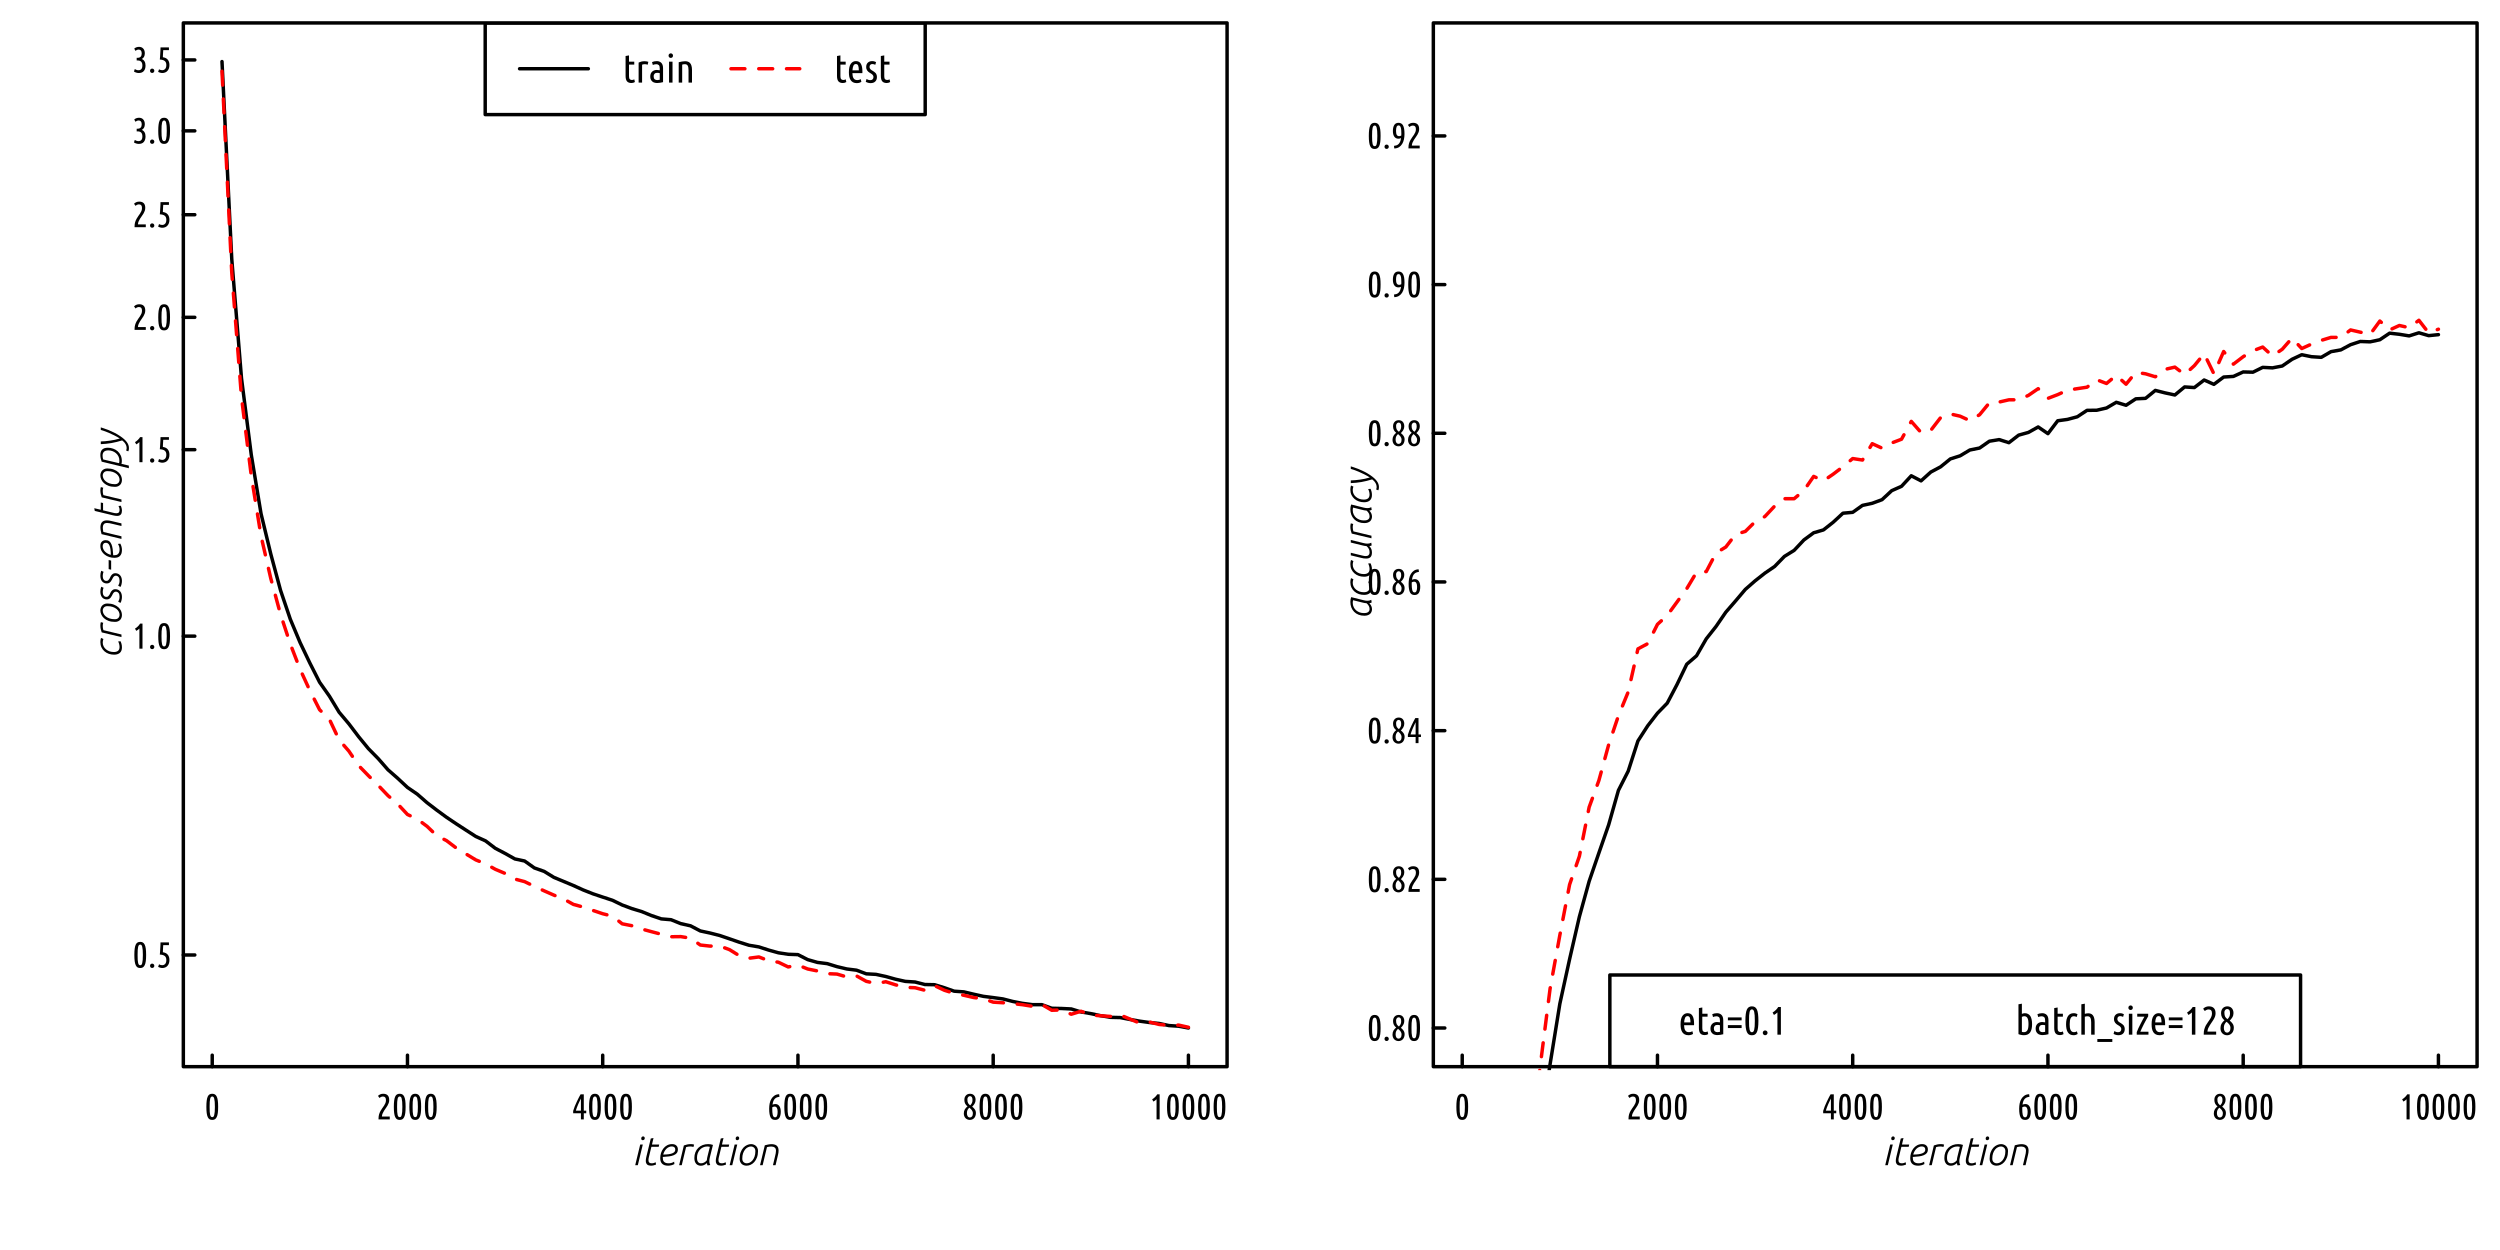 <?xml version="1.0" encoding="UTF-8"?>
<svg xmlns="http://www.w3.org/2000/svg" xmlns:xlink="http://www.w3.org/1999/xlink" width="720pt" height="360pt" viewBox="0 0 720 360" version="1.1">
<defs>
<g>
<symbol overflow="visible" id="glyph0-0">
<path style="stroke:none;" d="M 0.516 0 L 0.516 -7.812 L 4.688 -7.812 L 4.688 0 Z M 4.156 -0.516 L 4.156 -7.281 L 1.047 -7.281 L 1.047 -0.516 Z M 4.156 -0.516 "/>
</symbol>
<symbol overflow="visible" id="glyph0-1">
<path style="stroke:none;" d="M 0.547 -3.609 C 0.547 -4.316 0.578 -4.91 0.641 -5.391 C 0.703 -5.879 0.801 -6.27 0.938 -6.562 C 1.07 -6.852 1.242 -7.062 1.453 -7.188 C 1.672 -7.312 1.93 -7.375 2.234 -7.375 C 2.535 -7.375 2.789 -7.312 3 -7.188 C 3.219 -7.062 3.395 -6.852 3.531 -6.562 C 3.676 -6.27 3.781 -5.879 3.844 -5.391 C 3.906 -4.91 3.938 -4.316 3.938 -3.609 C 3.938 -2.898 3.906 -2.305 3.844 -1.828 C 3.781 -1.348 3.676 -0.961 3.531 -0.672 C 3.395 -0.379 3.219 -0.164 3 -0.031 C 2.789 0.094 2.535 0.156 2.234 0.156 C 1.93 0.156 1.672 0.094 1.453 -0.031 C 1.242 -0.164 1.07 -0.379 0.938 -0.672 C 0.801 -0.961 0.703 -1.348 0.641 -1.828 C 0.578 -2.305 0.547 -2.898 0.547 -3.609 Z M 3 -3.609 C 3 -4.18 2.984 -4.656 2.953 -5.031 C 2.922 -5.414 2.875 -5.723 2.812 -5.953 C 2.758 -6.18 2.688 -6.344 2.594 -6.438 C 2.5 -6.539 2.379 -6.594 2.234 -6.594 C 2.098 -6.594 1.977 -6.539 1.875 -6.438 C 1.781 -6.344 1.703 -6.18 1.641 -5.953 C 1.586 -5.723 1.547 -5.414 1.516 -5.031 C 1.492 -4.656 1.484 -4.18 1.484 -3.609 C 1.484 -3.035 1.492 -2.555 1.516 -2.172 C 1.547 -1.797 1.586 -1.492 1.641 -1.266 C 1.703 -1.035 1.781 -0.875 1.875 -0.781 C 1.977 -0.688 2.098 -0.641 2.234 -0.641 C 2.379 -0.641 2.5 -0.688 2.594 -0.781 C 2.688 -0.875 2.758 -1.035 2.812 -1.266 C 2.875 -1.492 2.922 -1.797 2.953 -2.172 C 2.984 -2.555 3 -3.035 3 -3.609 Z M 3 -3.609 "/>
</symbol>
<symbol overflow="visible" id="glyph0-2">
<path style="stroke:none;" d="M 0.453 -6.766 C 0.867 -7.172 1.367 -7.375 1.953 -7.375 C 2.516 -7.375 2.941 -7.227 3.234 -6.938 C 3.535 -6.645 3.688 -6.188 3.688 -5.562 C 3.688 -5.27 3.641 -4.988 3.547 -4.719 C 3.453 -4.457 3.332 -4.203 3.188 -3.953 C 3.039 -3.711 2.879 -3.469 2.703 -3.219 C 2.535 -2.977 2.367 -2.734 2.203 -2.484 C 2.047 -2.234 1.906 -1.969 1.781 -1.688 C 1.664 -1.414 1.598 -1.125 1.578 -0.812 L 3.844 -0.812 L 3.844 0 L 0.609 0 L 0.609 -0.203 C 0.609 -0.66 0.66 -1.07 0.766 -1.438 C 0.879 -1.801 1.016 -2.125 1.172 -2.406 C 1.328 -2.695 1.5 -2.969 1.688 -3.219 C 1.875 -3.469 2.047 -3.711 2.203 -3.953 C 2.359 -4.191 2.488 -4.438 2.594 -4.688 C 2.695 -4.945 2.75 -5.227 2.75 -5.531 C 2.75 -5.906 2.676 -6.172 2.531 -6.328 C 2.395 -6.492 2.18 -6.578 1.891 -6.578 C 1.68 -6.578 1.492 -6.535 1.328 -6.453 C 1.172 -6.379 1.023 -6.281 0.891 -6.156 Z M 0.453 -6.766 "/>
</symbol>
<symbol overflow="visible" id="glyph0-3">
<path style="stroke:none;" d="M 0.438 -2.422 C 0.562 -2.848 0.719 -3.301 0.906 -3.781 C 1.102 -4.258 1.305 -4.719 1.516 -5.156 C 1.723 -5.602 1.922 -6.004 2.109 -6.359 C 2.305 -6.723 2.461 -7.008 2.578 -7.219 L 3.5 -7.219 L 3.5 -2.5 L 4.203 -2.5 L 4.203 -1.766 L 3.5 -1.766 L 3.5 0 L 2.672 0 L 2.672 -1.766 L 0.438 -1.766 Z M 2.672 -2.5 L 2.672 -6.016 C 2.566 -5.797 2.445 -5.547 2.312 -5.266 C 2.176 -4.992 2.039 -4.703 1.906 -4.391 C 1.77 -4.078 1.641 -3.758 1.516 -3.438 C 1.391 -3.113 1.285 -2.801 1.203 -2.5 Z M 2.672 -2.5 "/>
</symbol>
<symbol overflow="visible" id="glyph0-4">
<path style="stroke:none;" d="M 3.625 -6.5 C 3.352 -6.469 3.109 -6.41 2.891 -6.328 C 2.68 -6.254 2.488 -6.129 2.312 -5.953 C 2.133 -5.785 1.988 -5.562 1.875 -5.281 C 1.758 -5.008 1.676 -4.664 1.625 -4.25 C 1.77 -4.312 1.91 -4.352 2.047 -4.375 C 2.18 -4.406 2.305 -4.422 2.422 -4.422 C 2.922 -4.422 3.305 -4.223 3.578 -3.828 C 3.859 -3.441 4 -2.906 4 -2.219 C 4 -1.477 3.867 -0.895 3.609 -0.469 C 3.348 -0.051 2.938 0.156 2.375 0.156 C 2.094 0.156 1.844 0.102 1.625 0 C 1.406 -0.113 1.223 -0.297 1.078 -0.547 C 0.941 -0.805 0.836 -1.141 0.766 -1.547 C 0.691 -1.961 0.656 -2.469 0.656 -3.062 C 0.656 -3.582 0.703 -4.086 0.797 -4.578 C 0.898 -5.078 1.066 -5.52 1.297 -5.906 C 1.523 -6.289 1.816 -6.602 2.172 -6.844 C 2.535 -7.094 2.988 -7.227 3.531 -7.25 Z M 2.203 -3.688 C 2.098 -3.688 1.988 -3.664 1.875 -3.625 C 1.758 -3.594 1.656 -3.551 1.562 -3.5 C 1.551 -3.414 1.547 -3.328 1.547 -3.234 C 1.547 -3.148 1.547 -3.062 1.547 -2.969 C 1.547 -2.656 1.555 -2.352 1.578 -2.062 C 1.598 -1.781 1.633 -1.531 1.688 -1.312 C 1.738 -1.094 1.816 -0.914 1.922 -0.781 C 2.035 -0.656 2.18 -0.594 2.359 -0.594 C 2.629 -0.594 2.816 -0.734 2.922 -1.016 C 3.035 -1.305 3.094 -1.691 3.094 -2.172 C 3.094 -2.691 3.02 -3.07 2.875 -3.312 C 2.727 -3.562 2.504 -3.688 2.203 -3.688 Z M 2.203 -3.688 "/>
</symbol>
<symbol overflow="visible" id="glyph0-5">
<path style="stroke:none;" d="M 3.875 -5.625 C 3.875 -5.219 3.773 -4.848 3.578 -4.516 C 3.379 -4.191 3.148 -3.906 2.891 -3.656 C 3.18 -3.445 3.43 -3.191 3.641 -2.891 C 3.859 -2.586 3.969 -2.227 3.969 -1.812 C 3.969 -1.488 3.914 -1.203 3.812 -0.953 C 3.719 -0.703 3.586 -0.492 3.422 -0.328 C 3.266 -0.172 3.082 -0.051 2.875 0.031 C 2.664 0.113 2.453 0.156 2.234 0.156 C 1.973 0.156 1.734 0.109 1.516 0.016 C 1.305 -0.078 1.125 -0.203 0.969 -0.359 C 0.812 -0.523 0.691 -0.723 0.609 -0.953 C 0.523 -1.18 0.484 -1.43 0.484 -1.703 C 0.484 -2.141 0.578 -2.523 0.766 -2.859 C 0.961 -3.191 1.223 -3.488 1.547 -3.75 C 1.273 -3.945 1.055 -4.195 0.891 -4.5 C 0.723 -4.812 0.641 -5.176 0.641 -5.594 C 0.641 -5.906 0.688 -6.176 0.781 -6.406 C 0.883 -6.633 1.016 -6.82 1.172 -6.969 C 1.328 -7.113 1.5 -7.219 1.688 -7.281 C 1.883 -7.344 2.086 -7.375 2.297 -7.375 C 2.484 -7.375 2.672 -7.344 2.859 -7.281 C 3.055 -7.219 3.227 -7.113 3.375 -6.969 C 3.531 -6.82 3.648 -6.641 3.734 -6.422 C 3.828 -6.203 3.875 -5.938 3.875 -5.625 Z M 3.094 -1.75 C 3.094 -1.926 3.062 -2.094 3 -2.25 C 2.945 -2.406 2.867 -2.551 2.766 -2.688 C 2.672 -2.82 2.562 -2.941 2.438 -3.047 C 2.32 -3.16 2.203 -3.27 2.078 -3.375 C 1.867 -3.188 1.695 -2.969 1.562 -2.719 C 1.438 -2.469 1.375 -2.156 1.375 -1.781 C 1.375 -1.406 1.453 -1.102 1.609 -0.875 C 1.766 -0.656 1.977 -0.547 2.25 -0.547 C 2.477 -0.547 2.676 -0.645 2.844 -0.844 C 3.008 -1.051 3.094 -1.352 3.094 -1.75 Z M 1.516 -5.719 C 1.516 -5.488 1.531 -5.289 1.562 -5.125 C 1.602 -4.957 1.656 -4.805 1.719 -4.672 C 1.789 -4.547 1.879 -4.43 1.984 -4.328 C 2.086 -4.223 2.203 -4.125 2.328 -4.031 C 2.523 -4.238 2.68 -4.453 2.797 -4.672 C 2.922 -4.898 2.984 -5.195 2.984 -5.562 C 2.984 -5.977 2.914 -6.27 2.781 -6.438 C 2.645 -6.602 2.473 -6.688 2.266 -6.688 C 2.191 -6.688 2.109 -6.672 2.016 -6.641 C 1.93 -6.609 1.852 -6.555 1.781 -6.484 C 1.707 -6.41 1.645 -6.312 1.594 -6.188 C 1.539 -6.062 1.516 -5.906 1.516 -5.719 Z M 1.516 -5.719 "/>
</symbol>
<symbol overflow="visible" id="glyph0-6">
<path style="stroke:none;" d="M 0.734 -5.781 C 0.859 -5.852 0.992 -5.941 1.141 -6.047 C 1.285 -6.16 1.422 -6.281 1.547 -6.406 C 1.68 -6.539 1.805 -6.676 1.922 -6.812 C 2.035 -6.945 2.129 -7.082 2.203 -7.219 L 2.891 -7.219 L 2.891 0 L 2 0 L 2 -5.797 C 1.883 -5.672 1.75 -5.551 1.594 -5.438 C 1.438 -5.332 1.27 -5.227 1.094 -5.125 Z M 0.734 -5.781 "/>
</symbol>
<symbol overflow="visible" id="glyph0-7">
<path style="stroke:none;" d="M 1.828 -0.484 C 1.828 -0.316 1.77 -0.172 1.656 -0.047 C 1.539 0.078 1.391 0.141 1.203 0.141 C 1.016 0.141 0.863 0.078 0.75 -0.047 C 0.645 -0.172 0.594 -0.316 0.594 -0.484 C 0.594 -0.648 0.645 -0.797 0.75 -0.922 C 0.863 -1.047 1.016 -1.109 1.203 -1.109 C 1.391 -1.109 1.539 -1.047 1.656 -0.922 C 1.77 -0.797 1.828 -0.648 1.828 -0.484 Z M 1.828 -0.484 "/>
</symbol>
<symbol overflow="visible" id="glyph0-8">
<path style="stroke:none;" d="M 1.984 -6.438 C 1.953 -5.938 1.926 -5.52 1.906 -5.188 C 1.895 -4.852 1.883 -4.586 1.875 -4.391 C 2.52 -4.297 2.992 -4.055 3.297 -3.672 C 3.609 -3.297 3.766 -2.785 3.766 -2.141 C 3.766 -1.766 3.711 -1.438 3.609 -1.156 C 3.504 -0.875 3.359 -0.633 3.172 -0.438 C 2.992 -0.238 2.781 -0.094 2.531 0 C 2.281 0.102 2.008 0.156 1.719 0.156 C 1.52 0.156 1.316 0.125 1.109 0.062 C 0.898 0.008 0.703 -0.066 0.516 -0.172 L 0.766 -0.906 C 1.066 -0.738 1.375 -0.656 1.688 -0.656 C 2.02 -0.656 2.301 -0.773 2.531 -1.016 C 2.758 -1.266 2.875 -1.641 2.875 -2.141 C 2.875 -2.68 2.719 -3.07 2.406 -3.312 C 2.102 -3.551 1.633 -3.688 1 -3.719 C 1.031 -4.062 1.055 -4.375 1.078 -4.656 C 1.098 -4.945 1.113 -5.227 1.125 -5.5 C 1.145 -5.781 1.16 -6.055 1.172 -6.328 C 1.18 -6.609 1.191 -6.906 1.203 -7.219 L 3.625 -7.219 L 3.625 -6.438 Z M 1.984 -6.438 "/>
</symbol>
<symbol overflow="visible" id="glyph0-9">
<path style="stroke:none;" d="M 2.672 -3.875 C 3.016 -3.75 3.281 -3.531 3.469 -3.219 C 3.664 -2.906 3.766 -2.5 3.766 -2 C 3.766 -1.332 3.602 -0.805 3.281 -0.422 C 2.957 -0.035 2.473 0.156 1.828 0.156 C 1.566 0.156 1.312 0.113 1.062 0.031 C 0.82 -0.039 0.613 -0.141 0.438 -0.266 L 0.672 -0.984 C 0.836 -0.891 1.008 -0.805 1.188 -0.734 C 1.363 -0.672 1.547 -0.641 1.734 -0.641 C 2.086 -0.641 2.363 -0.75 2.562 -0.969 C 2.758 -1.188 2.859 -1.535 2.859 -2.016 C 2.859 -2.484 2.75 -2.836 2.531 -3.078 C 2.312 -3.328 1.961 -3.453 1.484 -3.453 L 1.219 -3.453 L 1.219 -4.219 L 1.453 -4.219 C 1.867 -4.219 2.176 -4.328 2.375 -4.547 C 2.57 -4.766 2.672 -5.07 2.672 -5.469 C 2.672 -5.844 2.594 -6.125 2.438 -6.312 C 2.281 -6.5 2.066 -6.594 1.797 -6.594 C 1.617 -6.594 1.445 -6.555 1.281 -6.484 C 1.125 -6.41 0.984 -6.32 0.859 -6.219 L 0.516 -6.875 C 0.691 -7.039 0.898 -7.164 1.141 -7.25 C 1.391 -7.332 1.641 -7.375 1.891 -7.375 C 2.422 -7.375 2.832 -7.203 3.125 -6.859 C 3.414 -6.523 3.562 -6.078 3.562 -5.516 C 3.562 -5.117 3.484 -4.781 3.328 -4.5 C 3.172 -4.227 2.953 -4.02 2.672 -3.875 Z M 2.672 -3.875 "/>
</symbol>
<symbol overflow="visible" id="glyph0-10">
<path style="stroke:none;" d="M 0.906 -0.734 C 1.164 -0.766 1.41 -0.816 1.641 -0.891 C 1.867 -0.973 2.066 -1.098 2.234 -1.266 C 2.41 -1.43 2.555 -1.648 2.672 -1.922 C 2.797 -2.203 2.883 -2.551 2.938 -2.969 C 2.676 -2.852 2.426 -2.797 2.188 -2.797 C 1.688 -2.797 1.297 -2.988 1.016 -3.375 C 0.734 -3.77 0.594 -4.312 0.594 -5 C 0.594 -5.738 0.723 -6.316 0.984 -6.734 C 1.242 -7.16 1.656 -7.375 2.219 -7.375 C 2.5 -7.375 2.742 -7.316 2.953 -7.203 C 3.172 -7.098 3.352 -6.914 3.5 -6.656 C 3.645 -6.406 3.754 -6.07 3.828 -5.656 C 3.898 -5.25 3.938 -4.75 3.938 -4.156 C 3.938 -3.625 3.883 -3.113 3.781 -2.625 C 3.676 -2.133 3.508 -1.695 3.281 -1.312 C 3.051 -0.926 2.75 -0.613 2.375 -0.375 C 2.008 -0.133 1.551 -0.004 1 0.016 Z M 2.406 -3.531 C 2.613 -3.531 2.816 -3.594 3.016 -3.719 C 3.016 -3.801 3.016 -3.883 3.016 -3.969 C 3.023 -4.051 3.031 -4.145 3.031 -4.25 C 3.031 -4.562 3.02 -4.863 3 -5.156 C 2.988 -5.445 2.953 -5.703 2.891 -5.922 C 2.836 -6.141 2.758 -6.312 2.656 -6.438 C 2.551 -6.562 2.41 -6.625 2.234 -6.625 C 1.961 -6.625 1.77 -6.477 1.656 -6.188 C 1.551 -5.906 1.5 -5.523 1.5 -5.047 C 1.5 -4.523 1.57 -4.141 1.719 -3.891 C 1.875 -3.648 2.102 -3.531 2.406 -3.531 Z M 2.406 -3.531 "/>
</symbol>
<symbol overflow="visible" id="glyph1-0">
<path style="stroke:none;" d="M 0.578 0 L 0.578 -8.625 L 5.172 -8.625 L 5.172 0 Z M 4.594 -0.578 L 4.594 -8.047 L 1.156 -8.047 L 1.156 -0.578 Z M 4.594 -0.578 "/>
</symbol>
<symbol overflow="visible" id="glyph1-1">
<path style="stroke:none;" d="M 2.391 -5.953 L 3.141 -5.953 L 1.703 0 L 0.953 0 Z M 2.688 -7.688 C 2.688 -7.883 2.742 -8.035 2.859 -8.141 C 2.973 -8.242 3.094 -8.297 3.219 -8.297 C 3.375 -8.297 3.492 -8.242 3.578 -8.141 C 3.66 -8.047 3.703 -7.926 3.703 -7.781 C 3.703 -7.594 3.641 -7.445 3.516 -7.344 C 3.391 -7.25 3.27 -7.203 3.156 -7.203 C 3 -7.203 2.879 -7.242 2.797 -7.328 C 2.723 -7.422 2.688 -7.539 2.688 -7.688 Z M 2.688 -7.688 "/>
</symbol>
<symbol overflow="visible" id="glyph1-2">
<path style="stroke:none;" d="M 2.734 -7.688 L 3.516 -7.828 L 3.078 -5.953 L 5.156 -5.953 L 5.016 -5.297 L 2.906 -5.297 L 2.203 -2.391 C 2.172 -2.254 2.141 -2.109 2.109 -1.953 C 2.078 -1.797 2.062 -1.641 2.062 -1.484 C 2.062 -1.141 2.145 -0.895 2.312 -0.75 C 2.488 -0.613 2.703 -0.547 2.953 -0.547 C 3.203 -0.547 3.414 -0.57 3.594 -0.625 C 3.77 -0.688 3.957 -0.758 4.156 -0.844 L 4.234 -0.172 C 4.023 -0.086 3.789 -0.016 3.531 0.047 C 3.281 0.109 3.023 0.141 2.766 0.141 C 2.566 0.141 2.379 0.113 2.203 0.062 C 2.023 0.02 1.867 -0.051 1.734 -0.156 C 1.609 -0.27 1.504 -0.41 1.422 -0.578 C 1.336 -0.754 1.297 -0.977 1.297 -1.25 C 1.297 -1.582 1.348 -1.961 1.453 -2.391 Z M 2.734 -7.688 "/>
</symbol>
<symbol overflow="visible" id="glyph1-3">
<path style="stroke:none;" d="M 6.203 -4.547 C 6.203 -4.117 6.098 -3.77 5.891 -3.5 C 5.68 -3.238 5.383 -3.031 5 -2.875 C 4.625 -2.719 4.172 -2.602 3.641 -2.531 C 3.109 -2.457 2.516 -2.406 1.859 -2.375 L 1.859 -2.141 C 1.859 -1.922 1.879 -1.711 1.922 -1.516 C 1.973 -1.328 2.062 -1.16 2.188 -1.016 C 2.312 -0.879 2.484 -0.766 2.703 -0.672 C 2.922 -0.586 3.203 -0.547 3.547 -0.547 C 3.805 -0.547 4.07 -0.582 4.344 -0.656 C 4.625 -0.738 4.883 -0.859 5.125 -1.016 L 5.203 -0.328 C 4.941 -0.18 4.656 -0.066 4.344 0.016 C 4.031 0.098 3.711 0.141 3.391 0.141 C 2.973 0.141 2.617 0.086 2.328 -0.016 C 2.035 -0.129 1.801 -0.281 1.625 -0.469 C 1.445 -0.664 1.316 -0.895 1.234 -1.156 C 1.16 -1.426 1.125 -1.723 1.125 -2.047 C 1.125 -2.535 1.195 -3.02 1.344 -3.5 C 1.5 -3.988 1.723 -4.422 2.016 -4.797 C 2.305 -5.18 2.66 -5.488 3.078 -5.719 C 3.504 -5.957 3.992 -6.078 4.547 -6.078 C 5.078 -6.078 5.484 -5.938 5.766 -5.656 C 6.055 -5.383 6.203 -5.016 6.203 -4.547 Z M 4.469 -5.406 C 4.164 -5.406 3.879 -5.344 3.609 -5.219 C 3.336 -5.094 3.094 -4.922 2.875 -4.703 C 2.664 -4.484 2.484 -4.234 2.328 -3.953 C 2.172 -3.672 2.055 -3.375 1.984 -3.062 C 2.629 -3.07 3.176 -3.109 3.625 -3.172 C 4.07 -3.242 4.43 -3.344 4.703 -3.469 C 4.973 -3.594 5.164 -3.738 5.281 -3.906 C 5.395 -4.082 5.453 -4.285 5.453 -4.516 C 5.453 -4.805 5.359 -5.023 5.172 -5.172 C 4.992 -5.328 4.758 -5.406 4.469 -5.406 Z M 4.469 -5.406 "/>
</symbol>
<symbol overflow="visible" id="glyph1-4">
<path style="stroke:none;" d="M 2.312 -5.688 C 2.602 -5.801 2.922 -5.895 3.266 -5.969 C 3.617 -6.039 3.961 -6.078 4.297 -6.078 C 4.473 -6.078 4.641 -6.066 4.797 -6.047 C 4.961 -6.023 5.117 -5.988 5.266 -5.938 L 5.078 -5.25 C 4.773 -5.344 4.469 -5.391 4.156 -5.391 C 3.957 -5.391 3.754 -5.375 3.547 -5.344 C 3.348 -5.312 3.148 -5.266 2.953 -5.203 L 1.703 0 L 0.953 0 Z M 2.312 -5.688 "/>
</symbol>
<symbol overflow="visible" id="glyph1-5">
<path style="stroke:none;" d="M 5.594 -5.297 C 5.457 -5.328 5.332 -5.348 5.219 -5.359 C 5.102 -5.379 4.984 -5.391 4.859 -5.391 C 4.391 -5.391 3.969 -5.297 3.594 -5.109 C 3.227 -4.93 2.914 -4.691 2.656 -4.391 C 2.406 -4.086 2.211 -3.742 2.078 -3.359 C 1.953 -2.984 1.891 -2.598 1.891 -2.203 C 1.891 -1.879 1.914 -1.613 1.969 -1.406 C 2.031 -1.195 2.113 -1.031 2.219 -0.906 C 2.332 -0.781 2.457 -0.688 2.594 -0.625 C 2.738 -0.57 2.895 -0.547 3.062 -0.547 C 3.375 -0.547 3.664 -0.617 3.938 -0.766 C 4.219 -0.91 4.477 -1.125 4.719 -1.406 C 4.719 -1.613 4.75 -1.848 4.812 -2.109 C 4.875 -2.379 4.93 -2.625 4.984 -2.844 Z M 4.938 0.062 C 4.883 -0.02 4.844 -0.117 4.812 -0.234 C 4.781 -0.359 4.754 -0.484 4.734 -0.609 C 4.461 -0.348 4.18 -0.156 3.891 -0.031 C 3.598 0.094 3.297 0.156 2.984 0.156 C 2.734 0.156 2.492 0.109 2.266 0.016 C 2.047 -0.066 1.852 -0.191 1.688 -0.359 C 1.52 -0.535 1.383 -0.766 1.281 -1.047 C 1.176 -1.328 1.125 -1.66 1.125 -2.047 C 1.125 -2.66 1.223 -3.219 1.422 -3.719 C 1.617 -4.219 1.895 -4.641 2.25 -4.984 C 2.613 -5.336 3.035 -5.609 3.516 -5.797 C 4.004 -5.984 4.539 -6.078 5.125 -6.078 C 5.594 -6.078 6.047 -6 6.484 -5.844 L 5.594 -2.266 C 5.551 -2.078 5.516 -1.895 5.484 -1.719 C 5.453 -1.551 5.438 -1.391 5.438 -1.234 C 5.438 -1.035 5.453 -0.844 5.484 -0.656 C 5.523 -0.469 5.598 -0.266 5.703 -0.047 Z M 4.938 0.062 "/>
</symbol>
<symbol overflow="visible" id="glyph1-6">
<path style="stroke:none;" d="M 1.891 -1.906 C 1.891 -1.457 2.016 -1.117 2.266 -0.891 C 2.516 -0.66 2.816 -0.547 3.172 -0.547 C 3.453 -0.547 3.738 -0.613 4.031 -0.75 C 4.32 -0.895 4.586 -1.109 4.828 -1.391 C 5.066 -1.68 5.266 -2.047 5.422 -2.484 C 5.578 -2.922 5.656 -3.438 5.656 -4.031 C 5.656 -4.477 5.531 -4.816 5.281 -5.047 C 5.031 -5.273 4.727 -5.391 4.375 -5.391 C 4.094 -5.391 3.805 -5.316 3.516 -5.172 C 3.223 -5.035 2.957 -4.82 2.719 -4.531 C 2.477 -4.25 2.281 -3.891 2.125 -3.453 C 1.969 -3.016 1.891 -2.5 1.891 -1.906 Z M 6.422 -4.078 C 6.422 -3.359 6.316 -2.734 6.109 -2.203 C 5.91 -1.68 5.648 -1.242 5.328 -0.891 C 5.016 -0.547 4.66 -0.285 4.266 -0.109 C 3.879 0.055 3.5 0.141 3.125 0.141 C 2.852 0.141 2.598 0.098 2.359 0.016 C 2.117 -0.066 1.906 -0.191 1.719 -0.359 C 1.539 -0.535 1.395 -0.75 1.281 -1 C 1.176 -1.25 1.125 -1.535 1.125 -1.859 C 1.125 -2.578 1.223 -3.203 1.422 -3.734 C 1.629 -4.266 1.891 -4.703 2.203 -5.047 C 2.523 -5.391 2.879 -5.645 3.266 -5.812 C 3.66 -5.988 4.047 -6.078 4.422 -6.078 C 4.68 -6.078 4.93 -6.031 5.172 -5.938 C 5.422 -5.852 5.633 -5.727 5.812 -5.562 C 6 -5.395 6.145 -5.188 6.25 -4.938 C 6.363 -4.688 6.422 -4.398 6.422 -4.078 Z M 6.422 -4.078 "/>
</symbol>
<symbol overflow="visible" id="glyph1-7">
<path style="stroke:none;" d="M 2.328 -5.734 C 2.617 -5.816 2.93 -5.891 3.266 -5.953 C 3.609 -6.023 3.945 -6.062 4.281 -6.062 C 4.551 -6.062 4.805 -6.031 5.047 -5.969 C 5.297 -5.914 5.516 -5.816 5.703 -5.672 C 5.891 -5.523 6.035 -5.332 6.141 -5.094 C 6.242 -4.852 6.297 -4.555 6.297 -4.203 C 6.297 -4.004 6.281 -3.801 6.25 -3.594 C 6.219 -3.383 6.176 -3.172 6.125 -2.953 L 5.422 0 L 4.672 0 L 5.297 -2.641 C 5.359 -2.898 5.414 -3.16 5.469 -3.422 C 5.52 -3.68 5.547 -3.926 5.547 -4.156 C 5.547 -4.395 5.508 -4.594 5.438 -4.75 C 5.375 -4.906 5.273 -5.023 5.141 -5.109 C 5.016 -5.203 4.867 -5.27 4.703 -5.312 C 4.535 -5.352 4.359 -5.375 4.172 -5.375 C 3.973 -5.375 3.77 -5.359 3.562 -5.328 C 3.352 -5.297 3.148 -5.254 2.953 -5.203 L 1.703 0 L 0.953 0 Z M 2.328 -5.734 "/>
</symbol>
<symbol overflow="visible" id="glyph2-0">
<path style="stroke:none;" d="M 0 -0.578 L -8.625 -0.578 L -8.625 -5.172 L 0 -5.172 Z M -0.578 -4.594 L -8.047 -4.594 L -8.047 -1.156 L -0.578 -1.156 Z M -0.578 -4.594 "/>
</symbol>
<symbol overflow="visible" id="glyph2-1">
<path style="stroke:none;" d="M -0.281 -5 C -0.188 -4.844 -0.094 -4.602 0 -4.281 C 0.094 -3.969 0.141 -3.617 0.141 -3.234 C 0.141 -2.535 -0.055 -2.008 -0.453 -1.656 C -0.859 -1.301 -1.41 -1.125 -2.109 -1.125 C -2.629 -1.125 -3.129 -1.203 -3.609 -1.359 C -4.086 -1.523 -4.508 -1.766 -4.875 -2.078 C -5.238 -2.391 -5.531 -2.77 -5.75 -3.219 C -5.969 -3.676 -6.078 -4.191 -6.078 -4.766 C -6.078 -5.16 -6.016 -5.555 -5.891 -5.953 L -5.203 -5.641 C -5.273 -5.461 -5.32 -5.285 -5.344 -5.109 C -5.375 -4.941 -5.391 -4.773 -5.391 -4.609 C -5.391 -4.203 -5.301 -3.832 -5.125 -3.5 C -4.957 -3.164 -4.723 -2.879 -4.422 -2.641 C -4.129 -2.398 -3.789 -2.211 -3.406 -2.078 C -3.02 -1.953 -2.613 -1.891 -2.188 -1.891 C -1.676 -1.891 -1.273 -2.004 -0.984 -2.234 C -0.691 -2.473 -0.547 -2.852 -0.547 -3.375 C -0.547 -3.531 -0.562 -3.691 -0.594 -3.859 C -0.625 -4.023 -0.66 -4.176 -0.703 -4.312 C -0.742 -4.445 -0.785 -4.566 -0.828 -4.672 C -0.879 -4.785 -0.926 -4.867 -0.969 -4.922 Z M -0.281 -5 "/>
</symbol>
<symbol overflow="visible" id="glyph2-2">
<path style="stroke:none;" d="M -5.688 -2.312 C -5.801 -2.602 -5.895 -2.922 -5.969 -3.266 C -6.039 -3.617 -6.078 -3.961 -6.078 -4.297 C -6.078 -4.473 -6.066 -4.641 -6.047 -4.797 C -6.023 -4.961 -5.988 -5.117 -5.938 -5.266 L -5.25 -5.078 C -5.344 -4.773 -5.391 -4.469 -5.391 -4.156 C -5.391 -3.957 -5.375 -3.754 -5.344 -3.547 C -5.312 -3.348 -5.266 -3.148 -5.203 -2.953 L 0 -1.703 L 0 -0.953 Z M -5.688 -2.312 "/>
</symbol>
<symbol overflow="visible" id="glyph2-3">
<path style="stroke:none;" d="M -1.906 -1.891 C -1.457 -1.891 -1.117 -2.016 -0.891 -2.266 C -0.66 -2.516 -0.547 -2.816 -0.547 -3.172 C -0.547 -3.453 -0.613 -3.738 -0.75 -4.031 C -0.895 -4.32 -1.109 -4.586 -1.391 -4.828 C -1.68 -5.066 -2.047 -5.266 -2.484 -5.422 C -2.922 -5.578 -3.438 -5.656 -4.031 -5.656 C -4.477 -5.656 -4.816 -5.531 -5.047 -5.281 C -5.273 -5.031 -5.391 -4.727 -5.391 -4.375 C -5.391 -4.094 -5.316 -3.805 -5.172 -3.516 C -5.035 -3.223 -4.82 -2.957 -4.531 -2.719 C -4.25 -2.477 -3.891 -2.281 -3.453 -2.125 C -3.016 -1.969 -2.5 -1.891 -1.906 -1.891 Z M -4.078 -6.422 C -3.359 -6.422 -2.734 -6.316 -2.203 -6.109 C -1.68 -5.91 -1.242 -5.648 -0.891 -5.328 C -0.547 -5.016 -0.285 -4.66 -0.109 -4.266 C 0.055 -3.879 0.141 -3.5 0.141 -3.125 C 0.141 -2.852 0.098 -2.598 0.016 -2.359 C -0.066 -2.117 -0.191 -1.906 -0.359 -1.719 C -0.535 -1.539 -0.75 -1.395 -1 -1.281 C -1.25 -1.176 -1.535 -1.125 -1.859 -1.125 C -2.578 -1.125 -3.203 -1.223 -3.734 -1.422 C -4.266 -1.629 -4.703 -1.891 -5.047 -2.203 C -5.391 -2.523 -5.645 -2.879 -5.812 -3.266 C -5.988 -3.66 -6.078 -4.047 -6.078 -4.422 C -6.078 -4.68 -6.031 -4.93 -5.938 -5.172 C -5.852 -5.422 -5.727 -5.633 -5.562 -5.812 C -5.395 -6 -5.188 -6.145 -4.938 -6.25 C -4.688 -6.363 -4.398 -6.422 -4.078 -6.422 Z M -4.078 -6.422 "/>
</symbol>
<symbol overflow="visible" id="glyph2-4">
<path style="stroke:none;" d="M -0.938 -0.875 C -0.789 -1.156 -0.688 -1.398 -0.625 -1.609 C -0.57 -1.828 -0.547 -2.07 -0.547 -2.344 C -0.547 -2.539 -0.566 -2.723 -0.609 -2.891 C -0.648 -3.066 -0.711 -3.219 -0.797 -3.344 C -0.891 -3.477 -1.004 -3.582 -1.141 -3.656 C -1.273 -3.738 -1.438 -3.781 -1.625 -3.781 C -1.82 -3.781 -1.984 -3.723 -2.109 -3.609 C -2.242 -3.504 -2.359 -3.367 -2.453 -3.203 C -2.547 -3.035 -2.641 -2.852 -2.734 -2.656 C -2.828 -2.469 -2.938 -2.289 -3.062 -2.125 C -3.188 -1.969 -3.336 -1.832 -3.516 -1.719 C -3.703 -1.602 -3.941 -1.547 -4.234 -1.547 C -4.555 -1.547 -4.832 -1.609 -5.062 -1.734 C -5.301 -1.859 -5.492 -2.023 -5.641 -2.234 C -5.797 -2.441 -5.906 -2.676 -5.969 -2.938 C -6.039 -3.207 -6.078 -3.484 -6.078 -3.766 C -6.078 -4.016 -6.055 -4.258 -6.016 -4.5 C -5.973 -4.738 -5.91 -4.973 -5.828 -5.203 L -5.156 -4.906 C -5.227 -4.738 -5.285 -4.551 -5.328 -4.344 C -5.367 -4.133 -5.391 -3.922 -5.391 -3.703 C -5.391 -3.516 -5.367 -3.332 -5.328 -3.156 C -5.297 -2.988 -5.234 -2.836 -5.141 -2.703 C -5.055 -2.578 -4.945 -2.473 -4.812 -2.391 C -4.676 -2.316 -4.516 -2.281 -4.328 -2.281 C -4.129 -2.281 -3.961 -2.332 -3.828 -2.438 C -3.703 -2.551 -3.586 -2.688 -3.484 -2.844 C -3.379 -3.008 -3.285 -3.191 -3.203 -3.391 C -3.117 -3.586 -3.016 -3.766 -2.891 -3.922 C -2.766 -4.078 -2.613 -4.211 -2.438 -4.328 C -2.27 -4.441 -2.051 -4.5 -1.781 -4.5 C -1.445 -4.5 -1.156 -4.43 -0.906 -4.297 C -0.664 -4.172 -0.469 -4.004 -0.312 -3.797 C -0.156 -3.598 -0.039 -3.363 0.031 -3.094 C 0.102 -2.82 0.141 -2.547 0.141 -2.266 C 0.141 -1.961 0.102 -1.66 0.031 -1.359 C -0.031 -1.066 -0.129 -0.797 -0.266 -0.547 Z M -0.938 -0.875 "/>
</symbol>
<symbol overflow="visible" id="glyph2-5">
<path style="stroke:none;" d="M -3.688 -1.078 L -3.688 -3.703 L -2.969 -3.531 L -2.969 -0.906 Z M -3.688 -1.078 "/>
</symbol>
<symbol overflow="visible" id="glyph2-6">
<path style="stroke:none;" d="M -4.547 -6.203 C -4.117 -6.203 -3.77 -6.098 -3.5 -5.891 C -3.238 -5.68 -3.031 -5.383 -2.875 -5 C -2.719 -4.625 -2.602 -4.172 -2.531 -3.641 C -2.457 -3.109 -2.406 -2.516 -2.375 -1.859 L -2.141 -1.859 C -1.922 -1.859 -1.711 -1.879 -1.516 -1.922 C -1.328 -1.973 -1.16 -2.062 -1.016 -2.188 C -0.879 -2.312 -0.766 -2.484 -0.672 -2.703 C -0.586 -2.922 -0.547 -3.203 -0.547 -3.547 C -0.547 -3.805 -0.582 -4.07 -0.656 -4.344 C -0.738 -4.625 -0.859 -4.883 -1.016 -5.125 L -0.328 -5.203 C -0.18 -4.941 -0.066 -4.656 0.016 -4.344 C 0.098 -4.031 0.141 -3.711 0.141 -3.391 C 0.141 -2.973 0.086 -2.617 -0.016 -2.328 C -0.129 -2.035 -0.281 -1.801 -0.469 -1.625 C -0.664 -1.445 -0.895 -1.316 -1.156 -1.234 C -1.426 -1.16 -1.723 -1.125 -2.047 -1.125 C -2.535 -1.125 -3.02 -1.195 -3.5 -1.344 C -3.988 -1.5 -4.422 -1.723 -4.797 -2.016 C -5.18 -2.305 -5.488 -2.66 -5.719 -3.078 C -5.957 -3.504 -6.078 -3.992 -6.078 -4.547 C -6.078 -5.078 -5.938 -5.484 -5.656 -5.766 C -5.383 -6.055 -5.016 -6.203 -4.547 -6.203 Z M -5.406 -4.469 C -5.406 -4.164 -5.344 -3.879 -5.219 -3.609 C -5.094 -3.336 -4.922 -3.094 -4.703 -2.875 C -4.484 -2.664 -4.234 -2.484 -3.953 -2.328 C -3.672 -2.172 -3.375 -2.055 -3.062 -1.984 C -3.07 -2.629 -3.109 -3.176 -3.172 -3.625 C -3.242 -4.07 -3.344 -4.43 -3.469 -4.703 C -3.594 -4.973 -3.738 -5.164 -3.906 -5.281 C -4.082 -5.395 -4.285 -5.453 -4.516 -5.453 C -4.805 -5.453 -5.023 -5.359 -5.172 -5.172 C -5.328 -4.992 -5.406 -4.758 -5.406 -4.469 Z M -5.406 -4.469 "/>
</symbol>
<symbol overflow="visible" id="glyph2-7">
<path style="stroke:none;" d="M -5.734 -2.328 C -5.816 -2.617 -5.891 -2.93 -5.953 -3.266 C -6.023 -3.609 -6.062 -3.945 -6.062 -4.281 C -6.062 -4.551 -6.031 -4.805 -5.969 -5.047 C -5.914 -5.297 -5.816 -5.516 -5.672 -5.703 C -5.523 -5.891 -5.332 -6.035 -5.094 -6.141 C -4.852 -6.242 -4.555 -6.297 -4.203 -6.297 C -4.004 -6.297 -3.801 -6.281 -3.594 -6.25 C -3.383 -6.219 -3.172 -6.176 -2.953 -6.125 L 0 -5.422 L 0 -4.672 L -2.641 -5.297 C -2.898 -5.359 -3.16 -5.414 -3.422 -5.469 C -3.68 -5.52 -3.926 -5.547 -4.156 -5.547 C -4.395 -5.547 -4.594 -5.508 -4.75 -5.438 C -4.906 -5.375 -5.023 -5.273 -5.109 -5.141 C -5.203 -5.016 -5.27 -4.867 -5.312 -4.703 C -5.352 -4.535 -5.375 -4.359 -5.375 -4.172 C -5.375 -3.973 -5.359 -3.77 -5.328 -3.562 C -5.297 -3.352 -5.254 -3.148 -5.203 -2.953 L 0 -1.703 L 0 -0.953 Z M -5.734 -2.328 "/>
</symbol>
<symbol overflow="visible" id="glyph2-8">
<path style="stroke:none;" d="M -7.688 -2.734 L -7.828 -3.516 L -5.953 -3.078 L -5.953 -5.156 L -5.297 -5.016 L -5.297 -2.906 L -2.391 -2.203 C -2.254 -2.172 -2.109 -2.141 -1.953 -2.109 C -1.797 -2.078 -1.641 -2.062 -1.484 -2.062 C -1.141 -2.062 -0.895 -2.145 -0.75 -2.312 C -0.613 -2.488 -0.547 -2.703 -0.547 -2.953 C -0.547 -3.203 -0.57 -3.414 -0.625 -3.594 C -0.688 -3.77 -0.758 -3.957 -0.844 -4.156 L -0.172 -4.234 C -0.086 -4.023 -0.016 -3.789 0.047 -3.531 C 0.109 -3.281 0.141 -3.023 0.141 -2.766 C 0.141 -2.566 0.113 -2.379 0.062 -2.203 C 0.02 -2.023 -0.051 -1.867 -0.156 -1.734 C -0.27 -1.609 -0.41 -1.504 -0.578 -1.422 C -0.754 -1.336 -0.977 -1.297 -1.25 -1.297 C -1.582 -1.297 -1.961 -1.348 -2.391 -1.453 Z M -7.688 -2.734 "/>
</symbol>
<symbol overflow="visible" id="glyph2-9">
<path style="stroke:none;" d="M -0.688 -1.891 C -0.625 -2.129 -0.594 -2.367 -0.594 -2.609 C -0.594 -3.086 -0.688 -3.508 -0.875 -3.875 C -1.062 -4.238 -1.305 -4.547 -1.609 -4.797 C -1.91 -5.055 -2.25 -5.25 -2.625 -5.375 C -3.008 -5.508 -3.395 -5.578 -3.781 -5.578 C -4.352 -5.578 -4.77 -5.445 -5.031 -5.188 C -5.301 -4.938 -5.438 -4.562 -5.438 -4.062 C -5.438 -3.883 -5.422 -3.703 -5.391 -3.516 C -5.359 -3.336 -5.316 -3.156 -5.266 -2.969 Z M -5.703 -2.328 C -5.816 -2.648 -5.906 -2.969 -5.969 -3.281 C -6.039 -3.602 -6.078 -3.926 -6.078 -4.25 C -6.078 -5.645 -5.352 -6.344 -3.906 -6.344 C -3.383 -6.344 -2.879 -6.254 -2.391 -6.078 C -1.91 -5.91 -1.484 -5.664 -1.109 -5.344 C -0.742 -5.02 -0.445 -4.617 -0.219 -4.141 C 0 -3.672 0.109 -3.133 0.109 -2.531 C 0.109 -2.227 0.07 -1.953 0 -1.703 L 2.125 -1.203 L 2.125 -0.438 Z M -5.703 -2.328 "/>
</symbol>
<symbol overflow="visible" id="glyph2-10">
<path style="stroke:none;" d="M 1.328 0.406 C 1.441 0.207 1.5 -0.02 1.5 -0.281 C 1.5 -0.676 1.391 -1.062 1.172 -1.438 C 0.961 -1.812 0.641 -2.16 0.203 -2.484 C -0.816 -2.16 -1.848 -1.906 -2.891 -1.719 C -3.941 -1.539 -4.961 -1.438 -5.953 -1.406 L -5.953 -2.188 C -5.578 -2.195 -5.172 -2.219 -4.734 -2.25 C -4.297 -2.289 -3.836 -2.344 -3.359 -2.406 C -2.891 -2.477 -2.406 -2.562 -1.906 -2.656 C -1.414 -2.758 -0.938 -2.883 -0.469 -3.031 C -1.008 -3.375 -1.555 -3.68 -2.109 -3.953 C -2.672 -4.234 -3.195 -4.477 -3.688 -4.688 C -4.176 -4.895 -4.617 -5.066 -5.016 -5.203 C -5.41 -5.336 -5.723 -5.438 -5.953 -5.5 L -5.953 -6.234 C -5.785 -6.18 -5.508 -6.094 -5.125 -5.969 C -4.738 -5.852 -4.285 -5.691 -3.766 -5.484 C -3.254 -5.273 -2.703 -5.023 -2.109 -4.734 C -1.516 -4.441 -0.938 -4.102 -0.375 -3.719 C 0.508 -3.125 1.148 -2.551 1.547 -2 C 1.953 -1.445 2.156 -0.875 2.156 -0.281 C 2.156 -0.133 2.145 0.016 2.125 0.172 C 2.102 0.328 2.047 0.492 1.953 0.672 Z M 1.328 0.406 "/>
</symbol>
<symbol overflow="visible" id="glyph2-11">
<path style="stroke:none;" d="M -5.297 -5.594 C -5.328 -5.457 -5.348 -5.332 -5.359 -5.219 C -5.379 -5.102 -5.391 -4.984 -5.391 -4.859 C -5.391 -4.391 -5.297 -3.969 -5.109 -3.594 C -4.93 -3.227 -4.691 -2.914 -4.391 -2.656 C -4.086 -2.406 -3.742 -2.211 -3.359 -2.078 C -2.984 -1.953 -2.598 -1.891 -2.203 -1.891 C -1.879 -1.891 -1.613 -1.914 -1.406 -1.969 C -1.195 -2.031 -1.031 -2.113 -0.906 -2.219 C -0.781 -2.332 -0.688 -2.457 -0.625 -2.594 C -0.57 -2.738 -0.547 -2.895 -0.547 -3.062 C -0.547 -3.375 -0.617 -3.664 -0.766 -3.938 C -0.91 -4.219 -1.125 -4.477 -1.406 -4.719 C -1.613 -4.719 -1.848 -4.75 -2.109 -4.812 C -2.379 -4.875 -2.625 -4.93 -2.844 -4.984 Z M 0.062 -4.938 C -0.02 -4.883 -0.117 -4.844 -0.234 -4.812 C -0.359 -4.781 -0.484 -4.754 -0.609 -4.734 C -0.348 -4.461 -0.156 -4.18 -0.031 -3.891 C 0.094 -3.598 0.156 -3.297 0.156 -2.984 C 0.156 -2.734 0.109 -2.492 0.016 -2.266 C -0.066 -2.047 -0.191 -1.852 -0.359 -1.688 C -0.535 -1.52 -0.766 -1.383 -1.047 -1.281 C -1.328 -1.176 -1.66 -1.125 -2.047 -1.125 C -2.66 -1.125 -3.219 -1.223 -3.719 -1.422 C -4.219 -1.617 -4.641 -1.895 -4.984 -2.25 C -5.336 -2.613 -5.609 -3.035 -5.797 -3.516 C -5.984 -4.004 -6.078 -4.539 -6.078 -5.125 C -6.078 -5.594 -6 -6.047 -5.844 -6.484 L -2.266 -5.594 C -2.078 -5.551 -1.895 -5.516 -1.719 -5.484 C -1.551 -5.453 -1.391 -5.438 -1.234 -5.438 C -1.035 -5.438 -0.844 -5.453 -0.656 -5.484 C -0.469 -5.523 -0.266 -5.598 -0.047 -5.703 Z M 0.062 -4.938 "/>
</symbol>
<symbol overflow="visible" id="glyph2-12">
<path style="stroke:none;" d="M 0.141 -2.859 C 0.141 -2.523 0.098 -2.242 0.016 -2.016 C -0.066 -1.797 -0.18 -1.617 -0.328 -1.484 C -0.484 -1.359 -0.66 -1.266 -0.859 -1.203 C -1.066 -1.148 -1.289 -1.125 -1.531 -1.125 C -1.75 -1.125 -1.984 -1.141 -2.234 -1.172 C -2.484 -1.211 -2.734 -1.266 -2.984 -1.328 L -5.953 -2.047 L -5.953 -2.797 L -3.328 -2.156 C -3.055 -2.094 -2.77 -2.023 -2.469 -1.953 C -2.176 -1.879 -1.898 -1.844 -1.641 -1.844 C -1.484 -1.844 -1.336 -1.859 -1.203 -1.891 C -1.078 -1.93 -0.961 -1.992 -0.859 -2.078 C -0.766 -2.16 -0.688 -2.27 -0.625 -2.406 C -0.57 -2.551 -0.547 -2.727 -0.547 -2.938 C -0.547 -3.312 -0.617 -3.633 -0.766 -3.906 C -0.91 -4.188 -1.125 -4.453 -1.406 -4.703 C -1.613 -4.703 -1.848 -4.734 -2.109 -4.797 C -2.379 -4.859 -2.625 -4.914 -2.844 -4.969 L -5.953 -5.734 L -5.953 -6.484 L -2.266 -5.578 C -2.078 -5.535 -1.895 -5.5 -1.719 -5.469 C -1.551 -5.438 -1.391 -5.422 -1.234 -5.422 C -1.035 -5.422 -0.844 -5.438 -0.656 -5.469 C -0.469 -5.508 -0.266 -5.582 -0.047 -5.688 L 0.062 -4.906 C -0.02 -4.863 -0.117 -4.82 -0.234 -4.781 C -0.359 -4.75 -0.484 -4.727 -0.609 -4.719 C -0.348 -4.445 -0.156 -4.16 -0.031 -3.859 C 0.082 -3.555 0.141 -3.223 0.141 -2.859 Z M 0.141 -2.859 "/>
</symbol>
<symbol overflow="visible" id="glyph3-0">
<path style="stroke:none;" d="M 0.578 0 L 0.578 -8.625 L 5.172 -8.625 L 5.172 0 Z M 4.594 -0.578 L 4.594 -8.047 L 1.156 -8.047 L 1.156 -0.578 Z M 4.594 -0.578 "/>
</symbol>
<symbol overflow="visible" id="glyph3-1">
<path style="stroke:none;" d="M 1.812 -6.031 L 3.328 -6.031 L 3.328 -5.188 L 1.812 -5.188 L 1.812 -1.859 C 1.812 -1.441 1.883 -1.148 2.031 -0.984 C 2.188 -0.828 2.391 -0.75 2.641 -0.75 C 2.773 -0.75 2.898 -0.766 3.016 -0.797 C 3.141 -0.836 3.242 -0.883 3.328 -0.938 L 3.516 -0.156 C 3.203 0.031 2.867 0.125 2.516 0.125 C 1.953 0.125 1.531 -0.031 1.25 -0.344 C 0.969 -0.664 0.828 -1.195 0.828 -1.938 L 0.828 -7.656 L 1.812 -7.828 Z M 1.812 -6.031 "/>
</symbol>
<symbol overflow="visible" id="glyph3-2">
<path style="stroke:none;" d="M 3.5 -5.141 C 3.258 -5.242 2.984 -5.297 2.672 -5.297 C 2.391 -5.297 2.129 -5.25 1.891 -5.156 L 1.891 0 L 0.891 0 L 0.891 -5.766 C 1.117 -5.879 1.375 -5.973 1.656 -6.047 C 1.945 -6.117 2.266 -6.156 2.609 -6.156 C 2.797 -6.156 2.977 -6.141 3.156 -6.109 C 3.344 -6.086 3.52 -6.047 3.688 -5.984 Z M 3.5 -5.141 "/>
</symbol>
<symbol overflow="visible" id="glyph3-3">
<path style="stroke:none;" d="M 0.984 -5.906 C 1.18 -5.988 1.391 -6.055 1.609 -6.109 C 1.836 -6.16 2.082 -6.188 2.344 -6.188 C 2.883 -6.188 3.32 -6.02 3.656 -5.688 C 3.988 -5.352 4.156 -4.832 4.156 -4.125 L 4.156 -0.125 C 3.883 -0.051 3.602 0.004 3.312 0.047 C 3.031 0.098 2.75 0.125 2.469 0.125 C 2.195 0.125 1.938 0.086 1.688 0.016 C 1.445 -0.047 1.238 -0.156 1.062 -0.312 C 0.883 -0.469 0.738 -0.66 0.625 -0.891 C 0.52 -1.117 0.469 -1.406 0.469 -1.75 C 0.469 -2.062 0.516 -2.332 0.609 -2.562 C 0.711 -2.801 0.848 -3 1.016 -3.156 C 1.18 -3.312 1.379 -3.43 1.609 -3.516 C 1.836 -3.598 2.086 -3.641 2.359 -3.641 C 2.609 -3.641 2.891 -3.609 3.203 -3.547 L 3.203 -4.094 C 3.203 -4.539 3.113 -4.852 2.938 -5.031 C 2.758 -5.207 2.516 -5.297 2.203 -5.297 C 2.023 -5.297 1.852 -5.273 1.688 -5.234 C 1.531 -5.203 1.367 -5.148 1.203 -5.078 Z M 1.453 -1.766 C 1.453 -1.41 1.547 -1.145 1.734 -0.969 C 1.922 -0.801 2.18 -0.719 2.516 -0.719 C 2.723 -0.719 2.953 -0.75 3.203 -0.812 L 3.203 -2.719 C 2.973 -2.781 2.742 -2.812 2.516 -2.812 C 2.367 -2.812 2.227 -2.797 2.094 -2.766 C 1.969 -2.734 1.859 -2.676 1.766 -2.594 C 1.672 -2.508 1.594 -2.398 1.531 -2.266 C 1.477 -2.129 1.453 -1.961 1.453 -1.766 Z M 1.453 -1.766 "/>
</symbol>
<symbol overflow="visible" id="glyph3-4">
<path style="stroke:none;" d="M 1.891 0 L 0.891 0 L 0.891 -6.031 L 1.891 -6.031 Z M 1.391 -7.109 C 1.211 -7.109 1.062 -7.164 0.938 -7.281 C 0.812 -7.406 0.75 -7.566 0.75 -7.766 C 0.75 -7.961 0.812 -8.117 0.938 -8.234 C 1.062 -8.359 1.211 -8.422 1.391 -8.422 C 1.566 -8.422 1.719 -8.359 1.844 -8.234 C 1.969 -8.117 2.031 -7.961 2.031 -7.766 C 2.031 -7.566 1.969 -7.406 1.844 -7.281 C 1.719 -7.164 1.566 -7.109 1.391 -7.109 Z M 1.391 -7.109 "/>
</symbol>
<symbol overflow="visible" id="glyph3-5">
<path style="stroke:none;" d="M 0.891 -5.859 C 1.18 -5.941 1.488 -6.008 1.812 -6.062 C 2.145 -6.125 2.445 -6.156 2.719 -6.156 C 3.02 -6.156 3.289 -6.113 3.531 -6.031 C 3.781 -5.957 3.988 -5.82 4.156 -5.625 C 4.332 -5.438 4.469 -5.18 4.562 -4.859 C 4.664 -4.535 4.719 -4.129 4.719 -3.641 L 4.719 0 L 3.719 0 L 3.719 -3.562 C 3.719 -4.164 3.641 -4.602 3.484 -4.875 C 3.336 -5.156 3.055 -5.297 2.641 -5.297 C 2.41 -5.297 2.16 -5.254 1.891 -5.172 L 1.891 0 L 0.891 0 Z M 0.891 -5.859 "/>
</symbol>
<symbol overflow="visible" id="glyph3-6">
<path style="stroke:none;" d="M 1.578 -2.719 C 1.586 -2.426 1.613 -2.16 1.656 -1.922 C 1.695 -1.68 1.77 -1.473 1.875 -1.297 C 1.977 -1.117 2.113 -0.977 2.281 -0.875 C 2.457 -0.77 2.68 -0.719 2.953 -0.719 C 3.172 -0.719 3.375 -0.75 3.562 -0.812 C 3.758 -0.883 3.898 -0.941 3.984 -0.984 L 4.156 -0.203 C 4.062 -0.129 3.895 -0.051 3.656 0.031 C 3.426 0.113 3.148 0.156 2.828 0.156 C 2.41 0.156 2.055 0.078 1.766 -0.078 C 1.473 -0.234 1.238 -0.445 1.062 -0.719 C 0.883 -1 0.754 -1.328 0.672 -1.703 C 0.598 -2.086 0.562 -2.516 0.562 -2.984 C 0.562 -4.086 0.742 -4.895 1.109 -5.406 C 1.484 -5.926 1.973 -6.188 2.578 -6.188 C 3.254 -6.188 3.734 -5.926 4.016 -5.406 C 4.305 -4.895 4.453 -4.176 4.453 -3.25 C 4.453 -3.164 4.453 -3.078 4.453 -2.984 C 4.453 -2.898 4.445 -2.812 4.438 -2.719 Z M 2.578 -5.344 C 2.242 -5.344 2.004 -5.176 1.859 -4.844 C 1.711 -4.52 1.625 -4.082 1.594 -3.531 L 3.422 -3.531 C 3.422 -4.094 3.363 -4.535 3.25 -4.859 C 3.133 -5.18 2.91 -5.344 2.578 -5.344 Z M 2.578 -5.344 "/>
</symbol>
<symbol overflow="visible" id="glyph3-7">
<path style="stroke:none;" d="M 1.734 -0.703 C 2.023 -0.703 2.242 -0.785 2.391 -0.953 C 2.547 -1.117 2.625 -1.332 2.625 -1.594 C 2.625 -1.758 2.594 -1.898 2.531 -2.016 C 2.469 -2.141 2.383 -2.25 2.281 -2.344 C 2.188 -2.438 2.07 -2.52 1.938 -2.594 C 1.812 -2.664 1.68 -2.742 1.547 -2.828 C 1.422 -2.898 1.297 -2.988 1.172 -3.094 C 1.047 -3.195 0.938 -3.316 0.844 -3.453 C 0.75 -3.586 0.672 -3.738 0.609 -3.906 C 0.555 -4.082 0.531 -4.285 0.531 -4.516 C 0.531 -5.016 0.68 -5.414 0.984 -5.719 C 1.297 -6.031 1.719 -6.188 2.25 -6.188 C 2.477 -6.188 2.691 -6.156 2.891 -6.094 C 3.086 -6.039 3.25 -5.977 3.375 -5.906 L 3.156 -5.125 C 3.02 -5.195 2.883 -5.25 2.75 -5.281 C 2.613 -5.32 2.461 -5.344 2.297 -5.344 C 2.055 -5.344 1.863 -5.27 1.719 -5.125 C 1.57 -4.988 1.5 -4.785 1.5 -4.516 C 1.5 -4.367 1.523 -4.238 1.578 -4.125 C 1.629 -4.008 1.695 -3.906 1.781 -3.812 C 1.875 -3.727 1.973 -3.648 2.078 -3.578 C 2.191 -3.504 2.312 -3.43 2.438 -3.359 C 2.582 -3.273 2.723 -3.18 2.859 -3.078 C 3.004 -2.984 3.133 -2.867 3.25 -2.734 C 3.363 -2.598 3.453 -2.438 3.516 -2.25 C 3.586 -2.07 3.625 -1.859 3.625 -1.609 C 3.625 -1.078 3.469 -0.648 3.156 -0.328 C 2.844 -0.004 2.391 0.156 1.797 0.156 C 1.484 0.156 1.203 0.109 0.953 0.016 C 0.711 -0.066 0.531 -0.141 0.406 -0.203 L 0.625 -1.031 C 0.738 -0.969 0.891 -0.895 1.078 -0.812 C 1.273 -0.738 1.492 -0.703 1.734 -0.703 Z M 1.734 -0.703 "/>
</symbol>
<symbol overflow="visible" id="glyph3-8">
<path style="stroke:none;" d="M 0.5 -4.969 L 4.453 -4.969 L 4.453 -4.125 L 0.5 -4.125 Z M 0.5 -2.75 L 4.453 -2.75 L 4.453 -1.906 L 0.5 -1.906 Z M 0.5 -2.75 "/>
</symbol>
<symbol overflow="visible" id="glyph3-9">
<path style="stroke:none;" d="M 0.594 -3.984 C 0.594 -4.766 0.629 -5.422 0.703 -5.953 C 0.773 -6.492 0.883 -6.926 1.031 -7.25 C 1.188 -7.57 1.379 -7.801 1.609 -7.938 C 1.848 -8.082 2.133 -8.156 2.469 -8.156 C 2.801 -8.156 3.086 -8.082 3.328 -7.938 C 3.566 -7.801 3.758 -7.57 3.906 -7.25 C 4.062 -6.926 4.172 -6.492 4.234 -5.953 C 4.305 -5.422 4.344 -4.766 4.344 -3.984 C 4.344 -3.203 4.305 -2.547 4.234 -2.016 C 4.172 -1.484 4.062 -1.055 3.906 -0.734 C 3.758 -0.41 3.566 -0.176 3.328 -0.031 C 3.086 0.102 2.801 0.172 2.469 0.172 C 2.133 0.172 1.848 0.102 1.609 -0.031 C 1.379 -0.176 1.188 -0.41 1.031 -0.734 C 0.883 -1.055 0.773 -1.484 0.703 -2.016 C 0.629 -2.547 0.594 -3.203 0.594 -3.984 Z M 3.312 -3.984 C 3.312 -4.617 3.297 -5.145 3.266 -5.562 C 3.234 -5.988 3.188 -6.328 3.125 -6.578 C 3.062 -6.828 2.973 -7.004 2.859 -7.109 C 2.754 -7.223 2.625 -7.281 2.469 -7.281 C 2.32 -7.281 2.191 -7.223 2.078 -7.109 C 1.973 -7.004 1.883 -6.828 1.812 -6.578 C 1.75 -6.328 1.703 -5.988 1.672 -5.562 C 1.648 -5.145 1.641 -4.617 1.641 -3.984 C 1.641 -3.359 1.648 -2.832 1.672 -2.406 C 1.703 -1.988 1.75 -1.656 1.812 -1.406 C 1.883 -1.156 1.973 -0.973 2.078 -0.859 C 2.191 -0.754 2.32 -0.703 2.469 -0.703 C 2.625 -0.703 2.754 -0.754 2.859 -0.859 C 2.973 -0.973 3.062 -1.156 3.125 -1.406 C 3.188 -1.656 3.234 -1.988 3.266 -2.406 C 3.297 -2.832 3.312 -3.359 3.312 -3.984 Z M 3.312 -3.984 "/>
</symbol>
<symbol overflow="visible" id="glyph3-10">
<path style="stroke:none;" d="M 2.031 -0.531 C 2.031 -0.352 1.961 -0.191 1.828 -0.047 C 1.703 0.086 1.535 0.156 1.328 0.156 C 1.129 0.156 0.969 0.086 0.844 -0.047 C 0.719 -0.191 0.656 -0.352 0.656 -0.531 C 0.656 -0.719 0.719 -0.879 0.844 -1.016 C 0.969 -1.148 1.129 -1.219 1.328 -1.219 C 1.535 -1.219 1.703 -1.148 1.828 -1.016 C 1.961 -0.879 2.031 -0.719 2.031 -0.531 Z M 2.031 -0.531 "/>
</symbol>
<symbol overflow="visible" id="glyph3-11">
<path style="stroke:none;" d="M 0.812 -6.375 C 0.957 -6.469 1.109 -6.57 1.266 -6.688 C 1.422 -6.812 1.57 -6.941 1.719 -7.078 C 1.863 -7.223 2 -7.367 2.125 -7.516 C 2.25 -7.672 2.352 -7.82 2.438 -7.969 L 3.203 -7.969 L 3.203 0 L 2.203 0 L 2.203 -6.406 C 2.078 -6.27 1.926 -6.141 1.75 -6.016 C 1.582 -5.891 1.398 -5.773 1.203 -5.672 Z M 0.812 -6.375 "/>
</symbol>
<symbol overflow="visible" id="glyph3-12">
<path style="stroke:none;" d="M 1.875 -0.812 C 1.977 -0.781 2.078 -0.754 2.172 -0.734 C 2.273 -0.723 2.375 -0.719 2.469 -0.719 C 2.906 -0.719 3.234 -0.895 3.453 -1.25 C 3.672 -1.613 3.781 -2.207 3.781 -3.031 C 3.781 -3.469 3.754 -3.828 3.703 -4.109 C 3.648 -4.398 3.57 -4.633 3.469 -4.812 C 3.363 -4.988 3.238 -5.113 3.094 -5.188 C 2.945 -5.27 2.781 -5.312 2.594 -5.312 C 2.332 -5.312 2.094 -5.25 1.875 -5.125 Z M 1.875 -5.984 C 2 -6.047 2.125 -6.094 2.25 -6.125 C 2.375 -6.164 2.523 -6.188 2.703 -6.188 C 3.078 -6.188 3.398 -6.109 3.672 -5.953 C 3.941 -5.805 4.16 -5.598 4.328 -5.328 C 4.492 -5.055 4.613 -4.727 4.688 -4.344 C 4.77 -3.957 4.812 -3.52 4.812 -3.031 C 4.812 -1.969 4.625 -1.172 4.25 -0.641 C 3.875 -0.109 3.281 0.156 2.469 0.156 C 2.176 0.156 1.891 0.125 1.609 0.062 C 1.336 0.008 1.098 -0.062 0.891 -0.156 L 0.891 -8.75 L 1.875 -8.922 Z M 1.875 -5.984 "/>
</symbol>
<symbol overflow="visible" id="glyph3-13">
<path style="stroke:none;" d="M 2.734 0.156 C 2.316 0.156 1.969 0.078 1.688 -0.078 C 1.414 -0.242 1.191 -0.469 1.016 -0.75 C 0.848 -1.031 0.727 -1.363 0.656 -1.75 C 0.582 -2.133 0.547 -2.551 0.547 -3 C 0.547 -4 0.727 -4.781 1.094 -5.344 C 1.457 -5.906 2.008 -6.188 2.75 -6.188 C 2.969 -6.188 3.164 -6.16 3.344 -6.109 C 3.52 -6.055 3.688 -5.988 3.844 -5.906 L 3.594 -5.078 C 3.352 -5.234 3.086 -5.312 2.797 -5.312 C 2.379 -5.312 2.07 -5.125 1.875 -4.75 C 1.688 -4.375 1.594 -3.789 1.594 -3 C 1.594 -2.664 1.609 -2.359 1.641 -2.078 C 1.68 -1.805 1.75 -1.566 1.844 -1.359 C 1.938 -1.16 2.062 -1.004 2.219 -0.891 C 2.383 -0.773 2.586 -0.719 2.828 -0.719 C 2.992 -0.719 3.145 -0.738 3.281 -0.781 C 3.414 -0.82 3.547 -0.879 3.672 -0.953 L 3.891 -0.188 C 3.766 -0.102 3.598 -0.023 3.391 0.047 C 3.191 0.117 2.973 0.156 2.734 0.156 Z M 2.734 0.156 "/>
</symbol>
<symbol overflow="visible" id="glyph3-14">
<path style="stroke:none;" d="M 0.891 0 L 0.891 -8.75 L 1.891 -8.922 L 1.891 -6 C 2.035 -6.051 2.191 -6.086 2.359 -6.109 C 2.535 -6.141 2.711 -6.156 2.891 -6.156 C 3.141 -6.156 3.375 -6.113 3.594 -6.031 C 3.82 -5.957 4.016 -5.82 4.172 -5.625 C 4.336 -5.438 4.469 -5.18 4.562 -4.859 C 4.664 -4.535 4.719 -4.129 4.719 -3.641 L 4.719 0 L 3.719 0 L 3.719 -3.562 C 3.719 -4.164 3.641 -4.602 3.484 -4.875 C 3.336 -5.156 3.055 -5.297 2.641 -5.297 C 2.41 -5.297 2.16 -5.254 1.891 -5.172 L 1.891 0 Z M 0.891 0 "/>
</symbol>
<symbol overflow="visible" id="glyph3-15">
<path style="stroke:none;" d="M -0.047 1.25 L 4.266 1.25 L 4.266 2.094 L -0.047 2.094 Z M -0.047 1.25 "/>
</symbol>
<symbol overflow="visible" id="glyph3-16">
<path style="stroke:none;" d="M 3.672 -5.297 C 3.504 -5.016 3.312 -4.676 3.094 -4.281 C 2.875 -3.895 2.66 -3.492 2.453 -3.078 C 2.242 -2.672 2.047 -2.27 1.859 -1.875 C 1.672 -1.477 1.52 -1.133 1.406 -0.844 L 3.75 -0.844 L 3.75 0 L 0.375 0 L 0.375 -0.719 C 0.5 -1.051 0.656 -1.426 0.844 -1.844 C 1.039 -2.258 1.242 -2.672 1.453 -3.078 C 1.66 -3.492 1.863 -3.883 2.062 -4.25 C 2.27 -4.625 2.445 -4.938 2.594 -5.188 L 0.516 -5.188 L 0.516 -6.031 L 3.672 -6.031 Z M 3.672 -5.297 "/>
</symbol>
<symbol overflow="visible" id="glyph3-17">
<path style="stroke:none;" d="M 0.5 -7.469 C 0.957 -7.926 1.508 -8.156 2.156 -8.156 C 2.781 -8.156 3.254 -7.988 3.578 -7.656 C 3.91 -7.332 4.078 -6.828 4.078 -6.141 C 4.078 -5.816 4.023 -5.508 3.922 -5.219 C 3.816 -4.926 3.68 -4.645 3.516 -4.375 C 3.359 -4.102 3.18 -3.832 2.984 -3.562 C 2.797 -3.289 2.613 -3.016 2.438 -2.734 C 2.258 -2.461 2.102 -2.176 1.969 -1.875 C 1.844 -1.57 1.766 -1.242 1.734 -0.891 L 4.25 -0.891 L 4.25 0 L 0.672 0 L 0.672 -0.219 C 0.672 -0.727 0.727 -1.18 0.844 -1.578 C 0.969 -1.984 1.113 -2.348 1.281 -2.672 C 1.457 -2.992 1.648 -3.289 1.859 -3.562 C 2.066 -3.844 2.254 -4.113 2.422 -4.375 C 2.598 -4.633 2.742 -4.906 2.859 -5.188 C 2.984 -5.469 3.047 -5.781 3.047 -6.125 C 3.047 -6.531 2.961 -6.82 2.797 -7 C 2.641 -7.176 2.398 -7.266 2.078 -7.266 C 1.859 -7.266 1.656 -7.219 1.469 -7.125 C 1.289 -7.039 1.129 -6.93 0.984 -6.797 Z M 0.5 -7.469 "/>
</symbol>
<symbol overflow="visible" id="glyph3-18">
<path style="stroke:none;" d="M 4.297 -6.203 C 4.297 -5.766 4.188 -5.363 3.969 -5 C 3.75 -4.633 3.492 -4.316 3.203 -4.047 C 3.523 -3.805 3.801 -3.52 4.031 -3.188 C 4.27 -2.852 4.391 -2.457 4.391 -2 C 4.391 -1.633 4.332 -1.316 4.219 -1.047 C 4.113 -0.773 3.969 -0.551 3.781 -0.375 C 3.602 -0.195 3.398 -0.062 3.172 0.031 C 2.941 0.125 2.707 0.172 2.469 0.172 C 2.176 0.172 1.91 0.117 1.672 0.016 C 1.441 -0.086 1.238 -0.227 1.062 -0.406 C 0.895 -0.582 0.766 -0.797 0.672 -1.047 C 0.586 -1.305 0.547 -1.586 0.547 -1.891 C 0.547 -2.359 0.648 -2.781 0.859 -3.156 C 1.066 -3.531 1.348 -3.859 1.703 -4.141 C 1.41 -4.359 1.172 -4.641 0.984 -4.984 C 0.805 -5.328 0.719 -5.727 0.719 -6.188 C 0.719 -6.531 0.77 -6.828 0.875 -7.078 C 0.977 -7.328 1.113 -7.531 1.281 -7.688 C 1.457 -7.852 1.656 -7.973 1.875 -8.047 C 2.094 -8.117 2.312 -8.156 2.531 -8.156 C 2.75 -8.156 2.961 -8.117 3.172 -8.047 C 3.379 -7.973 3.566 -7.859 3.734 -7.703 C 3.898 -7.547 4.035 -7.344 4.141 -7.094 C 4.242 -6.852 4.297 -6.555 4.297 -6.203 Z M 3.422 -1.938 C 3.422 -2.133 3.391 -2.316 3.328 -2.484 C 3.266 -2.66 3.176 -2.82 3.062 -2.969 C 2.957 -3.125 2.836 -3.258 2.703 -3.375 C 2.566 -3.5 2.426 -3.613 2.281 -3.719 C 2.062 -3.52 1.879 -3.281 1.734 -3 C 1.586 -2.727 1.516 -2.383 1.516 -1.969 C 1.516 -1.551 1.598 -1.219 1.766 -0.969 C 1.941 -0.719 2.18 -0.594 2.484 -0.594 C 2.734 -0.594 2.953 -0.707 3.141 -0.938 C 3.328 -1.164 3.422 -1.5 3.422 -1.938 Z M 1.672 -6.312 C 1.672 -6.07 1.691 -5.852 1.734 -5.656 C 1.773 -5.469 1.832 -5.301 1.906 -5.156 C 1.988 -5.02 2.082 -4.895 2.188 -4.781 C 2.301 -4.664 2.43 -4.562 2.578 -4.469 C 2.785 -4.688 2.957 -4.922 3.094 -5.172 C 3.227 -5.422 3.297 -5.742 3.297 -6.141 C 3.297 -6.609 3.219 -6.93 3.062 -7.109 C 2.914 -7.297 2.727 -7.391 2.5 -7.391 C 2.414 -7.391 2.32 -7.375 2.219 -7.344 C 2.125 -7.312 2.035 -7.254 1.953 -7.172 C 1.879 -7.086 1.812 -6.977 1.75 -6.844 C 1.695 -6.707 1.672 -6.531 1.672 -6.312 Z M 1.672 -6.312 "/>
</symbol>
</g>
<clipPath id="clip1">
  <path d="M 139 6.602 L 267 6.602 L 267 34 L 139 34 Z M 139 6.602 "/>
</clipPath>
<clipPath id="clip2">
  <path d="M 439 95 L 703 95 L 703 308.203 L 439 308.203 Z M 439 95 "/>
</clipPath>
<clipPath id="clip3">
  <path d="M 437 91 L 703 91 L 703 308.203 L 437 308.203 Z M 437 91 "/>
</clipPath>
</defs>
<g id="surface158">
<path style="fill:none;stroke-width:1;stroke-linecap:round;stroke-linejoin:round;stroke:rgb(0%,0%,0%);stroke-opacity:1;stroke-miterlimit:10;" d="M 63.934 17.734 L 66.746 74.602 L 69.555 108.988 L 72.367 130.984 L 75.18 147.957 L 77.992 159.578 L 80.801 170.035 L 83.613 178.352 L 86.426 185.062 L 89.238 190.953 L 92.047 196.492 L 94.859 200.48 L 97.672 205.133 L 100.48 208.469 L 103.293 212.18 L 106.105 215.613 L 108.918 218.473 L 111.727 221.684 L 114.539 224.152 L 117.352 226.781 L 120.164 228.707 L 122.973 231.16 L 125.785 233.316 L 128.598 235.375 L 131.406 237.262 L 134.219 239.09 L 137.031 240.902 L 139.844 242.176 L 142.652 244.316 L 145.465 245.789 L 148.277 247.371 L 151.09 247.973 L 153.898 249.965 L 156.711 250.961 L 159.523 252.684 L 162.336 253.855 L 165.145 255.031 L 167.957 256.305 L 170.77 257.418 L 173.578 258.359 L 176.391 259.281 L 179.203 260.645 L 182.016 261.688 L 184.824 262.539 L 187.637 263.688 L 190.449 264.641 L 193.262 264.879 L 196.07 266.008 L 198.883 266.637 L 201.695 268.113 L 204.504 268.715 L 207.316 269.434 L 210.129 270.391 L 212.941 271.363 L 215.75 272.242 L 218.562 272.711 L 221.375 273.621 L 224.188 274.406 L 226.996 274.832 L 229.809 274.934 L 232.621 276.371 L 235.434 277.176 L 238.242 277.527 L 241.055 278.395 L 243.867 279.062 L 246.676 279.414 L 249.488 280.461 L 252.301 280.621 L 255.113 281.23 L 257.922 282.016 L 260.734 282.637 L 263.547 282.82 L 266.359 283.539 L 269.168 283.598 L 271.98 284.469 L 274.793 285.461 L 277.602 285.66 L 280.414 286.332 L 283.227 286.949 L 286.039 287.305 L 288.848 287.691 L 291.66 288.414 L 294.473 288.965 L 297.285 289.336 L 300.094 289.352 L 302.906 290.379 L 305.719 290.445 L 308.527 290.578 L 311.34 291.445 L 314.152 291.922 L 316.965 292.516 L 319.773 292.992 L 322.586 293.059 L 325.398 293.602 L 328.211 294.09 L 331.02 294.48 L 333.832 294.754 L 336.645 295.363 L 339.457 295.547 L 342.266 296.066 "/>
<path style="fill:none;stroke-width:1;stroke-linecap:round;stroke-linejoin:round;stroke:rgb(0%,0%,0%);stroke-opacity:1;stroke-miterlimit:10;" d="M 61.121 303.898 L 61.121 307.199 "/>
<path style="fill:none;stroke-width:1;stroke-linecap:round;stroke-linejoin:round;stroke:rgb(0%,0%,0%);stroke-opacity:1;stroke-miterlimit:10;" d="M 117.352 303.898 L 117.352 307.199 "/>
<path style="fill:none;stroke-width:1;stroke-linecap:round;stroke-linejoin:round;stroke:rgb(0%,0%,0%);stroke-opacity:1;stroke-miterlimit:10;" d="M 173.578 303.898 L 173.578 307.199 "/>
<path style="fill:none;stroke-width:1;stroke-linecap:round;stroke-linejoin:round;stroke:rgb(0%,0%,0%);stroke-opacity:1;stroke-miterlimit:10;" d="M 229.809 303.898 L 229.809 307.199 "/>
<path style="fill:none;stroke-width:1;stroke-linecap:round;stroke-linejoin:round;stroke:rgb(0%,0%,0%);stroke-opacity:1;stroke-miterlimit:10;" d="M 286.039 303.898 L 286.039 307.199 "/>
<path style="fill:none;stroke-width:1;stroke-linecap:round;stroke-linejoin:round;stroke:rgb(0%,0%,0%);stroke-opacity:1;stroke-miterlimit:10;" d="M 342.266 303.898 L 342.266 307.199 "/>
<g style="fill:rgb(0%,0%,0%);fill-opacity:1;">
  <use xlink:href="#glyph0-1" x="58.887" y="322.379"/>
</g>
<g style="fill:rgb(0%,0%,0%);fill-opacity:1;">
  <use xlink:href="#glyph0-2" x="108.406" y="322.379"/>
  <use xlink:href="#glyph0-1" x="112.878" y="322.379"/>
  <use xlink:href="#glyph0-1" x="117.35" y="322.379"/>
  <use xlink:href="#glyph0-1" x="121.822" y="322.379"/>
</g>
<g style="fill:rgb(0%,0%,0%);fill-opacity:1;">
  <use xlink:href="#glyph0-3" x="164.633" y="322.379"/>
  <use xlink:href="#glyph0-1" x="169.105" y="322.379"/>
  <use xlink:href="#glyph0-1" x="173.577" y="322.379"/>
  <use xlink:href="#glyph0-1" x="178.049" y="322.379"/>
</g>
<g style="fill:rgb(0%,0%,0%);fill-opacity:1;">
  <use xlink:href="#glyph0-4" x="220.863" y="322.379"/>
  <use xlink:href="#glyph0-1" x="225.335" y="322.379"/>
  <use xlink:href="#glyph0-1" x="229.807" y="322.379"/>
  <use xlink:href="#glyph0-1" x="234.279" y="322.379"/>
</g>
<g style="fill:rgb(0%,0%,0%);fill-opacity:1;">
  <use xlink:href="#glyph0-5" x="277.094" y="322.379"/>
  <use xlink:href="#glyph0-1" x="281.566" y="322.379"/>
  <use xlink:href="#glyph0-1" x="286.038" y="322.379"/>
  <use xlink:href="#glyph0-1" x="290.51" y="322.379"/>
</g>
<g style="fill:rgb(0%,0%,0%);fill-opacity:1;">
  <use xlink:href="#glyph0-6" x="331.086" y="322.379"/>
  <use xlink:href="#glyph0-1" x="335.558" y="322.379"/>
  <use xlink:href="#glyph0-1" x="340.03" y="322.379"/>
  <use xlink:href="#glyph0-1" x="344.502" y="322.379"/>
  <use xlink:href="#glyph0-1" x="348.974" y="322.379"/>
</g>
<path style="fill:none;stroke-width:1;stroke-linecap:round;stroke-linejoin:round;stroke:rgb(0%,0%,0%);stroke-opacity:1;stroke-miterlimit:10;" d="M 56.102 275.031 L 52.801 275.031 "/>
<path style="fill:none;stroke-width:1;stroke-linecap:round;stroke-linejoin:round;stroke:rgb(0%,0%,0%);stroke-opacity:1;stroke-miterlimit:10;" d="M 56.102 183.215 L 52.801 183.215 "/>
<path style="fill:none;stroke-width:1;stroke-linecap:round;stroke-linejoin:round;stroke:rgb(0%,0%,0%);stroke-opacity:1;stroke-miterlimit:10;" d="M 56.102 129.504 L 52.801 129.504 "/>
<path style="fill:none;stroke-width:1;stroke-linecap:round;stroke-linejoin:round;stroke:rgb(0%,0%,0%);stroke-opacity:1;stroke-miterlimit:10;" d="M 56.102 91.395 L 52.801 91.395 "/>
<path style="fill:none;stroke-width:1;stroke-linecap:round;stroke-linejoin:round;stroke:rgb(0%,0%,0%);stroke-opacity:1;stroke-miterlimit:10;" d="M 56.102 61.836 L 52.801 61.836 "/>
<path style="fill:none;stroke-width:1;stroke-linecap:round;stroke-linejoin:round;stroke:rgb(0%,0%,0%);stroke-opacity:1;stroke-miterlimit:10;" d="M 56.102 37.688 L 52.801 37.688 "/>
<path style="fill:none;stroke-width:1;stroke-linecap:round;stroke-linejoin:round;stroke:rgb(0%,0%,0%);stroke-opacity:1;stroke-miterlimit:10;" d="M 56.102 17.266 L 52.801 17.266 "/>
<g style="fill:rgb(0%,0%,0%);fill-opacity:1;">
  <use xlink:href="#glyph0-1" x="38.145" y="278.633"/>
  <use xlink:href="#glyph0-7" x="42.617" y="278.633"/>
  <use xlink:href="#glyph0-8" x="45.029" y="278.633"/>
</g>
<g style="fill:rgb(0%,0%,0%);fill-opacity:1;">
  <use xlink:href="#glyph0-6" x="38.145" y="186.816"/>
  <use xlink:href="#glyph0-7" x="42.617" y="186.816"/>
  <use xlink:href="#glyph0-1" x="45.029" y="186.816"/>
</g>
<g style="fill:rgb(0%,0%,0%);fill-opacity:1;">
  <use xlink:href="#glyph0-6" x="38.145" y="133.105"/>
  <use xlink:href="#glyph0-7" x="42.617" y="133.105"/>
  <use xlink:href="#glyph0-8" x="45.029" y="133.105"/>
</g>
<g style="fill:rgb(0%,0%,0%);fill-opacity:1;">
  <use xlink:href="#glyph0-2" x="38.145" y="95"/>
  <use xlink:href="#glyph0-7" x="42.617" y="95"/>
  <use xlink:href="#glyph0-1" x="45.029" y="95"/>
</g>
<g style="fill:rgb(0%,0%,0%);fill-opacity:1;">
  <use xlink:href="#glyph0-2" x="38.145" y="65.441"/>
  <use xlink:href="#glyph0-7" x="42.617" y="65.441"/>
  <use xlink:href="#glyph0-8" x="45.029" y="65.441"/>
</g>
<g style="fill:rgb(0%,0%,0%);fill-opacity:1;">
  <use xlink:href="#glyph0-9" x="38.145" y="41.289"/>
  <use xlink:href="#glyph0-7" x="42.617" y="41.289"/>
  <use xlink:href="#glyph0-1" x="45.029" y="41.289"/>
</g>
<g style="fill:rgb(0%,0%,0%);fill-opacity:1;">
  <use xlink:href="#glyph0-9" x="38.145" y="20.871"/>
  <use xlink:href="#glyph0-7" x="42.617" y="20.871"/>
  <use xlink:href="#glyph0-8" x="45.029" y="20.871"/>
</g>
<path style="fill:none;stroke-width:1;stroke-linecap:round;stroke-linejoin:round;stroke:rgb(0%,0%,0%);stroke-opacity:1;stroke-miterlimit:10;" d="M 52.801 307.199 L 353.398 307.199 L 353.398 6.602 L 52.801 6.602 L 52.801 307.199 "/>
<g style="fill:rgb(0%,0%,0%);fill-opacity:1;">
  <use xlink:href="#glyph1-1" x="181.988" y="335.578"/>
  <use xlink:href="#glyph1-2" x="184.691" y="335.578"/>
  <use xlink:href="#glyph1-3" x="189.026" y="335.578"/>
  <use xlink:href="#glyph1-4" x="194.638" y="335.578"/>
  <use xlink:href="#glyph1-5" x="198.847" y="335.578"/>
  <use xlink:href="#glyph1-2" x="204.85" y="335.578"/>
  <use xlink:href="#glyph1-1" x="209.186" y="335.578"/>
  <use xlink:href="#glyph1-6" x="211.888" y="335.578"/>
  <use xlink:href="#glyph1-7" x="217.937" y="335.578"/>
</g>
<g style="fill:rgb(0%,0%,0%);fill-opacity:1;">
  <use xlink:href="#glyph2-1" x="34.98" y="189.672"/>
  <use xlink:href="#glyph2-2" x="34.98" y="184.439"/>
  <use xlink:href="#glyph2-3" x="34.98" y="180.23"/>
  <use xlink:href="#glyph2-4" x="34.98" y="174.181"/>
  <use xlink:href="#glyph2-4" x="34.98" y="169.581"/>
  <use xlink:href="#glyph2-5" x="34.98" y="164.981"/>
  <use xlink:href="#glyph2-6" x="34.98" y="161.773"/>
  <use xlink:href="#glyph2-7" x="34.98" y="156.161"/>
  <use xlink:href="#glyph2-8" x="34.98" y="149.882"/>
  <use xlink:href="#glyph2-2" x="34.98" y="145.546"/>
  <use xlink:href="#glyph2-3" x="34.98" y="141.337"/>
  <use xlink:href="#glyph2-9" x="34.98" y="135.288"/>
  <use xlink:href="#glyph2-10" x="34.98" y="129.32"/>
</g>
<path style="fill:none;stroke-width:1;stroke-linecap:round;stroke-linejoin:round;stroke:rgb(100%,0%,0%);stroke-opacity:1;stroke-dasharray:4,4;stroke-miterlimit:10;" d="M 63.934 20.516 L 66.746 78.527 L 69.555 114.48 L 72.367 137 L 75.18 154.398 L 77.992 166.609 L 80.801 176.961 L 83.613 185.488 L 86.426 192.758 L 89.238 198.883 L 92.047 204.406 L 94.859 207.141 L 97.672 213.094 L 100.48 216.328 L 103.293 220.492 L 106.105 223.395 L 108.918 226.172 L 111.727 229.129 L 114.539 231.551 L 117.352 234.574 L 120.164 235.887 L 122.973 237.969 L 125.785 240.676 L 128.598 242.102 L 131.406 244.234 L 134.219 245.945 L 137.031 247.652 L 139.844 248.785 L 142.652 250.355 L 145.465 251.547 L 148.277 253.164 L 151.09 253.91 L 153.898 255.266 L 156.711 256.562 L 159.523 257.797 L 162.336 258.918 L 165.145 260.469 L 167.957 261.238 L 170.77 262.203 L 173.578 263.156 L 176.391 263.855 L 179.203 266.062 L 182.016 266.613 L 184.824 267.562 L 187.637 268.324 L 190.449 269.066 L 193.262 269.781 L 196.07 269.746 L 198.883 270.195 L 201.695 272.168 L 204.504 272.477 L 207.316 272.457 L 210.129 273.516 L 212.941 275.254 L 215.75 275.965 L 218.562 275.602 L 221.375 276.691 L 224.188 277.125 L 226.996 278.477 L 229.809 277.941 L 232.621 279.07 L 235.434 279.637 L 238.242 280.414 L 241.055 280.535 L 243.867 281.355 L 246.676 281.066 L 249.488 282.621 L 252.301 283.258 L 255.113 282.742 L 257.922 283.633 L 260.734 284.359 L 263.547 284.469 L 266.359 285.203 L 269.168 283.867 L 271.98 285.195 L 274.793 286.082 L 277.602 286.641 L 280.414 287.289 L 283.227 287.629 L 286.039 288.621 L 288.848 288.793 L 291.66 289.031 L 294.473 289.352 L 297.285 289.805 L 300.094 289.312 L 302.906 290.957 L 305.719 290.859 L 308.527 292.098 L 311.34 291.242 L 314.152 292.344 L 316.965 292.535 L 319.773 292.727 L 322.586 292.293 L 325.398 293.477 L 328.211 294.648 L 331.02 294.332 L 333.832 295.047 L 336.645 295.297 L 339.457 295.227 L 342.266 295.852 "/>
<g clip-path="url(#clip1)" clip-rule="nonzero">
<path style="fill:none;stroke-width:1;stroke-linecap:round;stroke-linejoin:round;stroke:rgb(0%,0%,0%);stroke-opacity:1;stroke-miterlimit:10;" d="M 139.738 6.602 L 266.457 6.602 L 266.457 33 L 139.738 33 Z M 139.738 6.602 "/>
</g>
<path style="fill:none;stroke-width:1;stroke-linecap:round;stroke-linejoin:round;stroke:rgb(0%,0%,0%);stroke-opacity:1;stroke-miterlimit:10;" d="M 149.641 19.801 L 169.441 19.801 "/>
<path style="fill:none;stroke-width:1;stroke-linecap:round;stroke-linejoin:round;stroke:rgb(100%,0%,0%);stroke-opacity:1;stroke-dasharray:4,4;stroke-miterlimit:10;" d="M 210.523 19.801 L 230.324 19.801 "/>
<g style="fill:rgb(0%,0%,0%);fill-opacity:1;">
  <use xlink:href="#glyph3-1" x="179.34" y="23.785"/>
  <use xlink:href="#glyph3-2" x="183.031" y="23.785"/>
  <use xlink:href="#glyph3-3" x="186.803" y="23.785"/>
  <use xlink:href="#glyph3-4" x="191.794" y="23.785"/>
  <use xlink:href="#glyph3-5" x="194.577" y="23.785"/>
</g>
<g style="fill:rgb(0%,0%,0%);fill-opacity:1;">
  <use xlink:href="#glyph3-1" x="240.227" y="23.785"/>
  <use xlink:href="#glyph3-6" x="243.918" y="23.785"/>
  <use xlink:href="#glyph3-7" x="248.932" y="23.785"/>
  <use xlink:href="#glyph3-1" x="252.854" y="23.785"/>
</g>
<g clip-path="url(#clip2)" clip-rule="nonzero">
<path style="fill:none;stroke-width:1;stroke-linecap:round;stroke-linejoin:round;stroke:rgb(0%,0%,0%);stroke-opacity:1;stroke-miterlimit:10;" d="M 440.039 360 L 440.801 349.949 L 443.613 324.723 L 446.426 306.484 L 449.238 289.074 L 452.047 276.227 L 454.859 264.023 L 457.672 253.816 L 460.48 245.645 L 463.293 237.547 L 466.105 227.625 L 468.918 222.094 L 471.727 213.387 L 474.539 209.035 L 477.352 205.395 L 480.164 202.504 L 482.973 197.152 L 485.785 191.301 L 488.598 188.871 L 491.406 183.984 L 494.219 180.414 L 497.031 176.312 L 499.844 173.066 L 502.652 169.746 L 505.465 167.285 L 508.277 165.07 L 511.09 163.145 L 513.898 160.254 L 516.711 158.504 L 519.523 155.508 L 522.336 153.438 L 525.145 152.617 L 527.957 150.406 L 530.77 147.801 L 533.578 147.551 L 536.391 145.551 L 539.203 144.945 L 542.016 143.91 L 544.824 141.305 L 547.637 140.059 L 550.449 137.023 L 553.262 138.488 L 556.07 135.953 L 558.883 134.453 L 561.695 132.172 L 564.504 131.277 L 567.316 129.602 L 570.129 129.031 L 572.941 127.07 L 575.75 126.605 L 578.562 127.496 L 581.375 125.32 L 584.188 124.535 L 586.996 122.965 L 589.809 124.891 L 592.621 121.18 L 595.434 120.789 L 598.242 120.039 L 601.055 118.184 L 603.867 118.148 L 606.676 117.504 L 609.488 115.863 L 612.301 116.719 L 615.113 114.863 L 617.922 114.723 L 620.734 112.438 L 623.547 113.152 L 626.359 113.758 L 629.168 111.438 L 631.98 111.617 L 634.793 109.441 L 637.602 110.691 L 640.414 108.586 L 643.227 108.406 L 646.039 107.121 L 648.848 107.191 L 651.66 105.801 L 654.473 105.945 L 657.285 105.41 L 660.094 103.48 L 662.906 102.16 L 665.719 102.73 L 668.527 102.91 L 671.34 101.27 L 674.152 100.77 L 676.965 99.27 L 679.773 98.344 L 682.586 98.449 L 685.398 97.844 L 688.211 95.953 L 691.02 96.273 L 693.832 96.738 L 696.645 95.844 L 699.457 96.664 L 702.266 96.379 "/>
</g>
<path style="fill:none;stroke-width:1;stroke-linecap:round;stroke-linejoin:round;stroke:rgb(0%,0%,0%);stroke-opacity:1;stroke-miterlimit:10;" d="M 421.121 303.898 L 421.121 307.199 "/>
<path style="fill:none;stroke-width:1;stroke-linecap:round;stroke-linejoin:round;stroke:rgb(0%,0%,0%);stroke-opacity:1;stroke-miterlimit:10;" d="M 477.352 303.898 L 477.352 307.199 "/>
<path style="fill:none;stroke-width:1;stroke-linecap:round;stroke-linejoin:round;stroke:rgb(0%,0%,0%);stroke-opacity:1;stroke-miterlimit:10;" d="M 533.578 303.898 L 533.578 307.199 "/>
<path style="fill:none;stroke-width:1;stroke-linecap:round;stroke-linejoin:round;stroke:rgb(0%,0%,0%);stroke-opacity:1;stroke-miterlimit:10;" d="M 589.809 303.898 L 589.809 307.199 "/>
<path style="fill:none;stroke-width:1;stroke-linecap:round;stroke-linejoin:round;stroke:rgb(0%,0%,0%);stroke-opacity:1;stroke-miterlimit:10;" d="M 646.039 303.898 L 646.039 307.199 "/>
<path style="fill:none;stroke-width:1;stroke-linecap:round;stroke-linejoin:round;stroke:rgb(0%,0%,0%);stroke-opacity:1;stroke-miterlimit:10;" d="M 702.266 303.898 L 702.266 307.199 "/>
<g style="fill:rgb(0%,0%,0%);fill-opacity:1;">
  <use xlink:href="#glyph0-1" x="418.887" y="322.379"/>
</g>
<g style="fill:rgb(0%,0%,0%);fill-opacity:1;">
  <use xlink:href="#glyph0-2" x="468.406" y="322.379"/>
  <use xlink:href="#glyph0-1" x="472.878" y="322.379"/>
  <use xlink:href="#glyph0-1" x="477.35" y="322.379"/>
  <use xlink:href="#glyph0-1" x="481.822" y="322.379"/>
</g>
<g style="fill:rgb(0%,0%,0%);fill-opacity:1;">
  <use xlink:href="#glyph0-3" x="524.633" y="322.379"/>
  <use xlink:href="#glyph0-1" x="529.105" y="322.379"/>
  <use xlink:href="#glyph0-1" x="533.577" y="322.379"/>
  <use xlink:href="#glyph0-1" x="538.049" y="322.379"/>
</g>
<g style="fill:rgb(0%,0%,0%);fill-opacity:1;">
  <use xlink:href="#glyph0-4" x="580.863" y="322.379"/>
  <use xlink:href="#glyph0-1" x="585.335" y="322.379"/>
  <use xlink:href="#glyph0-1" x="589.807" y="322.379"/>
  <use xlink:href="#glyph0-1" x="594.279" y="322.379"/>
</g>
<g style="fill:rgb(0%,0%,0%);fill-opacity:1;">
  <use xlink:href="#glyph0-5" x="637.094" y="322.379"/>
  <use xlink:href="#glyph0-1" x="641.566" y="322.379"/>
  <use xlink:href="#glyph0-1" x="646.038" y="322.379"/>
  <use xlink:href="#glyph0-1" x="650.51" y="322.379"/>
</g>
<g style="fill:rgb(0%,0%,0%);fill-opacity:1;">
  <use xlink:href="#glyph0-6" x="691.086" y="322.379"/>
  <use xlink:href="#glyph0-1" x="695.558" y="322.379"/>
  <use xlink:href="#glyph0-1" x="700.03" y="322.379"/>
  <use xlink:href="#glyph0-1" x="704.502" y="322.379"/>
  <use xlink:href="#glyph0-1" x="708.974" y="322.379"/>
</g>
<path style="fill:none;stroke-width:1;stroke-linecap:round;stroke-linejoin:round;stroke:rgb(0%,0%,0%);stroke-opacity:1;stroke-miterlimit:10;" d="M 416.102 296.066 L 412.801 296.066 "/>
<path style="fill:none;stroke-width:1;stroke-linecap:round;stroke-linejoin:round;stroke:rgb(0%,0%,0%);stroke-opacity:1;stroke-miterlimit:10;" d="M 416.102 253.246 L 412.801 253.246 "/>
<path style="fill:none;stroke-width:1;stroke-linecap:round;stroke-linejoin:round;stroke:rgb(0%,0%,0%);stroke-opacity:1;stroke-miterlimit:10;" d="M 416.102 210.426 L 412.801 210.426 "/>
<path style="fill:none;stroke-width:1;stroke-linecap:round;stroke-linejoin:round;stroke:rgb(0%,0%,0%);stroke-opacity:1;stroke-miterlimit:10;" d="M 416.102 167.605 L 412.801 167.605 "/>
<path style="fill:none;stroke-width:1;stroke-linecap:round;stroke-linejoin:round;stroke:rgb(0%,0%,0%);stroke-opacity:1;stroke-miterlimit:10;" d="M 416.102 124.785 L 412.801 124.785 "/>
<path style="fill:none;stroke-width:1;stroke-linecap:round;stroke-linejoin:round;stroke:rgb(0%,0%,0%);stroke-opacity:1;stroke-miterlimit:10;" d="M 416.102 81.965 L 412.801 81.965 "/>
<path style="fill:none;stroke-width:1;stroke-linecap:round;stroke-linejoin:round;stroke:rgb(0%,0%,0%);stroke-opacity:1;stroke-miterlimit:10;" d="M 416.102 39.145 L 412.801 39.145 "/>
<g style="fill:rgb(0%,0%,0%);fill-opacity:1;">
  <use xlink:href="#glyph0-1" x="393.672" y="299.672"/>
  <use xlink:href="#glyph0-7" x="398.144" y="299.672"/>
  <use xlink:href="#glyph0-5" x="400.557" y="299.672"/>
  <use xlink:href="#glyph0-1" x="405.029" y="299.672"/>
</g>
<g style="fill:rgb(0%,0%,0%);fill-opacity:1;">
  <use xlink:href="#glyph0-1" x="393.672" y="256.852"/>
  <use xlink:href="#glyph0-7" x="398.144" y="256.852"/>
  <use xlink:href="#glyph0-5" x="400.557" y="256.852"/>
  <use xlink:href="#glyph0-2" x="405.029" y="256.852"/>
</g>
<g style="fill:rgb(0%,0%,0%);fill-opacity:1;">
  <use xlink:href="#glyph0-1" x="393.672" y="214.027"/>
  <use xlink:href="#glyph0-7" x="398.144" y="214.027"/>
  <use xlink:href="#glyph0-5" x="400.557" y="214.027"/>
  <use xlink:href="#glyph0-3" x="405.029" y="214.027"/>
</g>
<g style="fill:rgb(0%,0%,0%);fill-opacity:1;">
  <use xlink:href="#glyph0-1" x="393.672" y="171.207"/>
  <use xlink:href="#glyph0-7" x="398.144" y="171.207"/>
  <use xlink:href="#glyph0-5" x="400.557" y="171.207"/>
  <use xlink:href="#glyph0-4" x="405.029" y="171.207"/>
</g>
<g style="fill:rgb(0%,0%,0%);fill-opacity:1;">
  <use xlink:href="#glyph0-1" x="393.672" y="128.387"/>
  <use xlink:href="#glyph0-7" x="398.144" y="128.387"/>
  <use xlink:href="#glyph0-5" x="400.557" y="128.387"/>
  <use xlink:href="#glyph0-5" x="405.029" y="128.387"/>
</g>
<g style="fill:rgb(0%,0%,0%);fill-opacity:1;">
  <use xlink:href="#glyph0-1" x="393.672" y="85.566"/>
  <use xlink:href="#glyph0-7" x="398.144" y="85.566"/>
  <use xlink:href="#glyph0-10" x="400.557" y="85.566"/>
  <use xlink:href="#glyph0-1" x="405.029" y="85.566"/>
</g>
<g style="fill:rgb(0%,0%,0%);fill-opacity:1;">
  <use xlink:href="#glyph0-1" x="393.672" y="42.746"/>
  <use xlink:href="#glyph0-7" x="398.144" y="42.746"/>
  <use xlink:href="#glyph0-10" x="400.557" y="42.746"/>
  <use xlink:href="#glyph0-2" x="405.029" y="42.746"/>
</g>
<path style="fill:none;stroke-width:1;stroke-linecap:round;stroke-linejoin:round;stroke:rgb(0%,0%,0%);stroke-opacity:1;stroke-miterlimit:10;" d="M 412.801 307.199 L 713.398 307.199 L 713.398 6.602 L 412.801 6.602 L 412.801 307.199 "/>
<g style="fill:rgb(0%,0%,0%);fill-opacity:1;">
  <use xlink:href="#glyph1-1" x="541.988" y="335.578"/>
  <use xlink:href="#glyph1-2" x="544.691" y="335.578"/>
  <use xlink:href="#glyph1-3" x="549.026" y="335.578"/>
  <use xlink:href="#glyph1-4" x="554.638" y="335.578"/>
  <use xlink:href="#glyph1-5" x="558.847" y="335.578"/>
  <use xlink:href="#glyph1-2" x="564.85" y="335.578"/>
  <use xlink:href="#glyph1-1" x="569.186" y="335.578"/>
  <use xlink:href="#glyph1-6" x="571.888" y="335.578"/>
  <use xlink:href="#glyph1-7" x="577.937" y="335.578"/>
</g>
<g style="fill:rgb(0%,0%,0%);fill-opacity:1;">
  <use xlink:href="#glyph2-11" x="394.98" y="178.457"/>
  <use xlink:href="#glyph2-1" x="394.98" y="172.454"/>
  <use xlink:href="#glyph2-1" x="394.98" y="167.222"/>
  <use xlink:href="#glyph2-12" x="394.98" y="161.989"/>
  <use xlink:href="#glyph2-2" x="394.98" y="155.986"/>
  <use xlink:href="#glyph2-11" x="394.98" y="151.777"/>
  <use xlink:href="#glyph2-1" x="394.98" y="145.774"/>
  <use xlink:href="#glyph2-10" x="394.98" y="140.542"/>
</g>
<g clip-path="url(#clip3)" clip-rule="nonzero">
<path style="fill:none;stroke-width:1;stroke-linecap:round;stroke-linejoin:round;stroke:rgb(100%,0%,0%);stroke-opacity:1;stroke-dasharray:4,4;stroke-miterlimit:10;" d="M 438.113 360 L 440.801 330.109 L 443.613 306.773 L 446.426 284.719 L 449.238 269.305 L 452.047 254.746 L 454.859 246.609 L 457.672 232.477 L 460.48 224.77 L 463.293 214.492 L 466.105 206.145 L 468.918 199.293 L 471.727 186.875 L 474.539 185.375 L 477.352 179.809 L 480.164 177.238 L 482.973 173.387 L 485.785 169.531 L 488.598 164.82 L 491.406 164.609 L 494.219 159.254 L 497.031 157.543 L 499.844 153.902 L 502.652 153.047 L 505.465 150.262 L 508.277 148.766 L 511.09 145.766 L 513.898 143.625 L 516.711 143.625 L 519.523 141.27 L 522.336 137.203 L 525.145 138.488 L 527.957 136.559 L 530.77 134.418 L 533.578 132.062 L 536.391 132.492 L 539.203 127.781 L 542.016 129.066 L 544.824 127.566 L 547.637 126.496 L 550.449 121.359 L 553.262 124.57 L 556.07 123.93 L 558.883 120.289 L 561.695 119.219 L 564.504 119.859 L 567.316 121.145 L 570.129 119.434 L 572.941 116.008 L 575.75 115.793 L 578.562 115.148 L 581.375 115.148 L 584.188 113.867 L 586.996 111.938 L 589.809 114.723 L 592.621 113.652 L 595.434 112.367 L 598.242 111.938 L 601.055 111.512 L 603.867 109.371 L 606.676 110.441 L 609.488 108.086 L 612.301 110.652 L 615.113 107.227 L 617.922 107.656 L 620.734 108.512 L 623.547 106.371 L 626.359 105.73 L 629.168 107.871 L 631.98 105.301 L 634.793 101.875 L 637.602 107.656 L 640.414 101.234 L 643.227 104.875 L 646.039 102.73 L 648.848 101.02 L 651.66 99.949 L 654.473 102.52 L 657.285 100.59 L 660.094 97.379 L 662.906 100.375 L 665.719 99.094 L 668.527 98.023 L 671.34 97.164 L 674.152 97.164 L 676.965 95.023 L 679.773 95.668 L 682.586 96.309 L 685.398 92.457 L 688.211 95.023 L 691.02 93.738 L 693.832 94.383 L 696.645 92.242 L 699.457 95.879 L 702.266 94.809 "/>
</g>
<path style="fill:none;stroke-width:1;stroke-linecap:round;stroke-linejoin:round;stroke:rgb(0%,0%,0%);stroke-opacity:1;stroke-miterlimit:10;" d="M 463.637 280.801 L 662.562 280.801 L 662.562 307.199 L 463.637 307.199 Z M 463.637 280.801 "/>
<g style="fill:rgb(0%,0%,0%);fill-opacity:1;">
  <use xlink:href="#glyph3-6" x="483.438" y="297.984"/>
  <use xlink:href="#glyph3-1" x="488.452" y="297.984"/>
  <use xlink:href="#glyph3-3" x="492.143" y="297.984"/>
  <use xlink:href="#glyph3-8" x="497.134" y="297.984"/>
  <use xlink:href="#glyph3-9" x="502.079" y="297.984"/>
  <use xlink:href="#glyph3-10" x="507.024" y="297.984"/>
  <use xlink:href="#glyph3-11" x="509.692" y="297.984"/>
</g>
<g style="fill:rgb(0%,0%,0%);fill-opacity:1;">
  <use xlink:href="#glyph3-12" x="580.426" y="297.984"/>
  <use xlink:href="#glyph3-3" x="585.796" y="297.984"/>
  <use xlink:href="#glyph3-1" x="590.787" y="297.984"/>
  <use xlink:href="#glyph3-13" x="594.479" y="297.984"/>
  <use xlink:href="#glyph3-14" x="598.538" y="297.984"/>
  <use xlink:href="#glyph3-15" x="604.081" y="297.984"/>
  <use xlink:href="#glyph3-7" x="608.302" y="297.984"/>
  <use xlink:href="#glyph3-4" x="612.223" y="297.984"/>
  <use xlink:href="#glyph3-16" x="615.006" y="297.984"/>
  <use xlink:href="#glyph3-6" x="619.1" y="297.984"/>
  <use xlink:href="#glyph3-8" x="624.114" y="297.984"/>
  <use xlink:href="#glyph3-11" x="629.059" y="297.984"/>
  <use xlink:href="#glyph3-17" x="634.004" y="297.984"/>
  <use xlink:href="#glyph3-18" x="638.949" y="297.984"/>
</g>
</g>
</svg>
